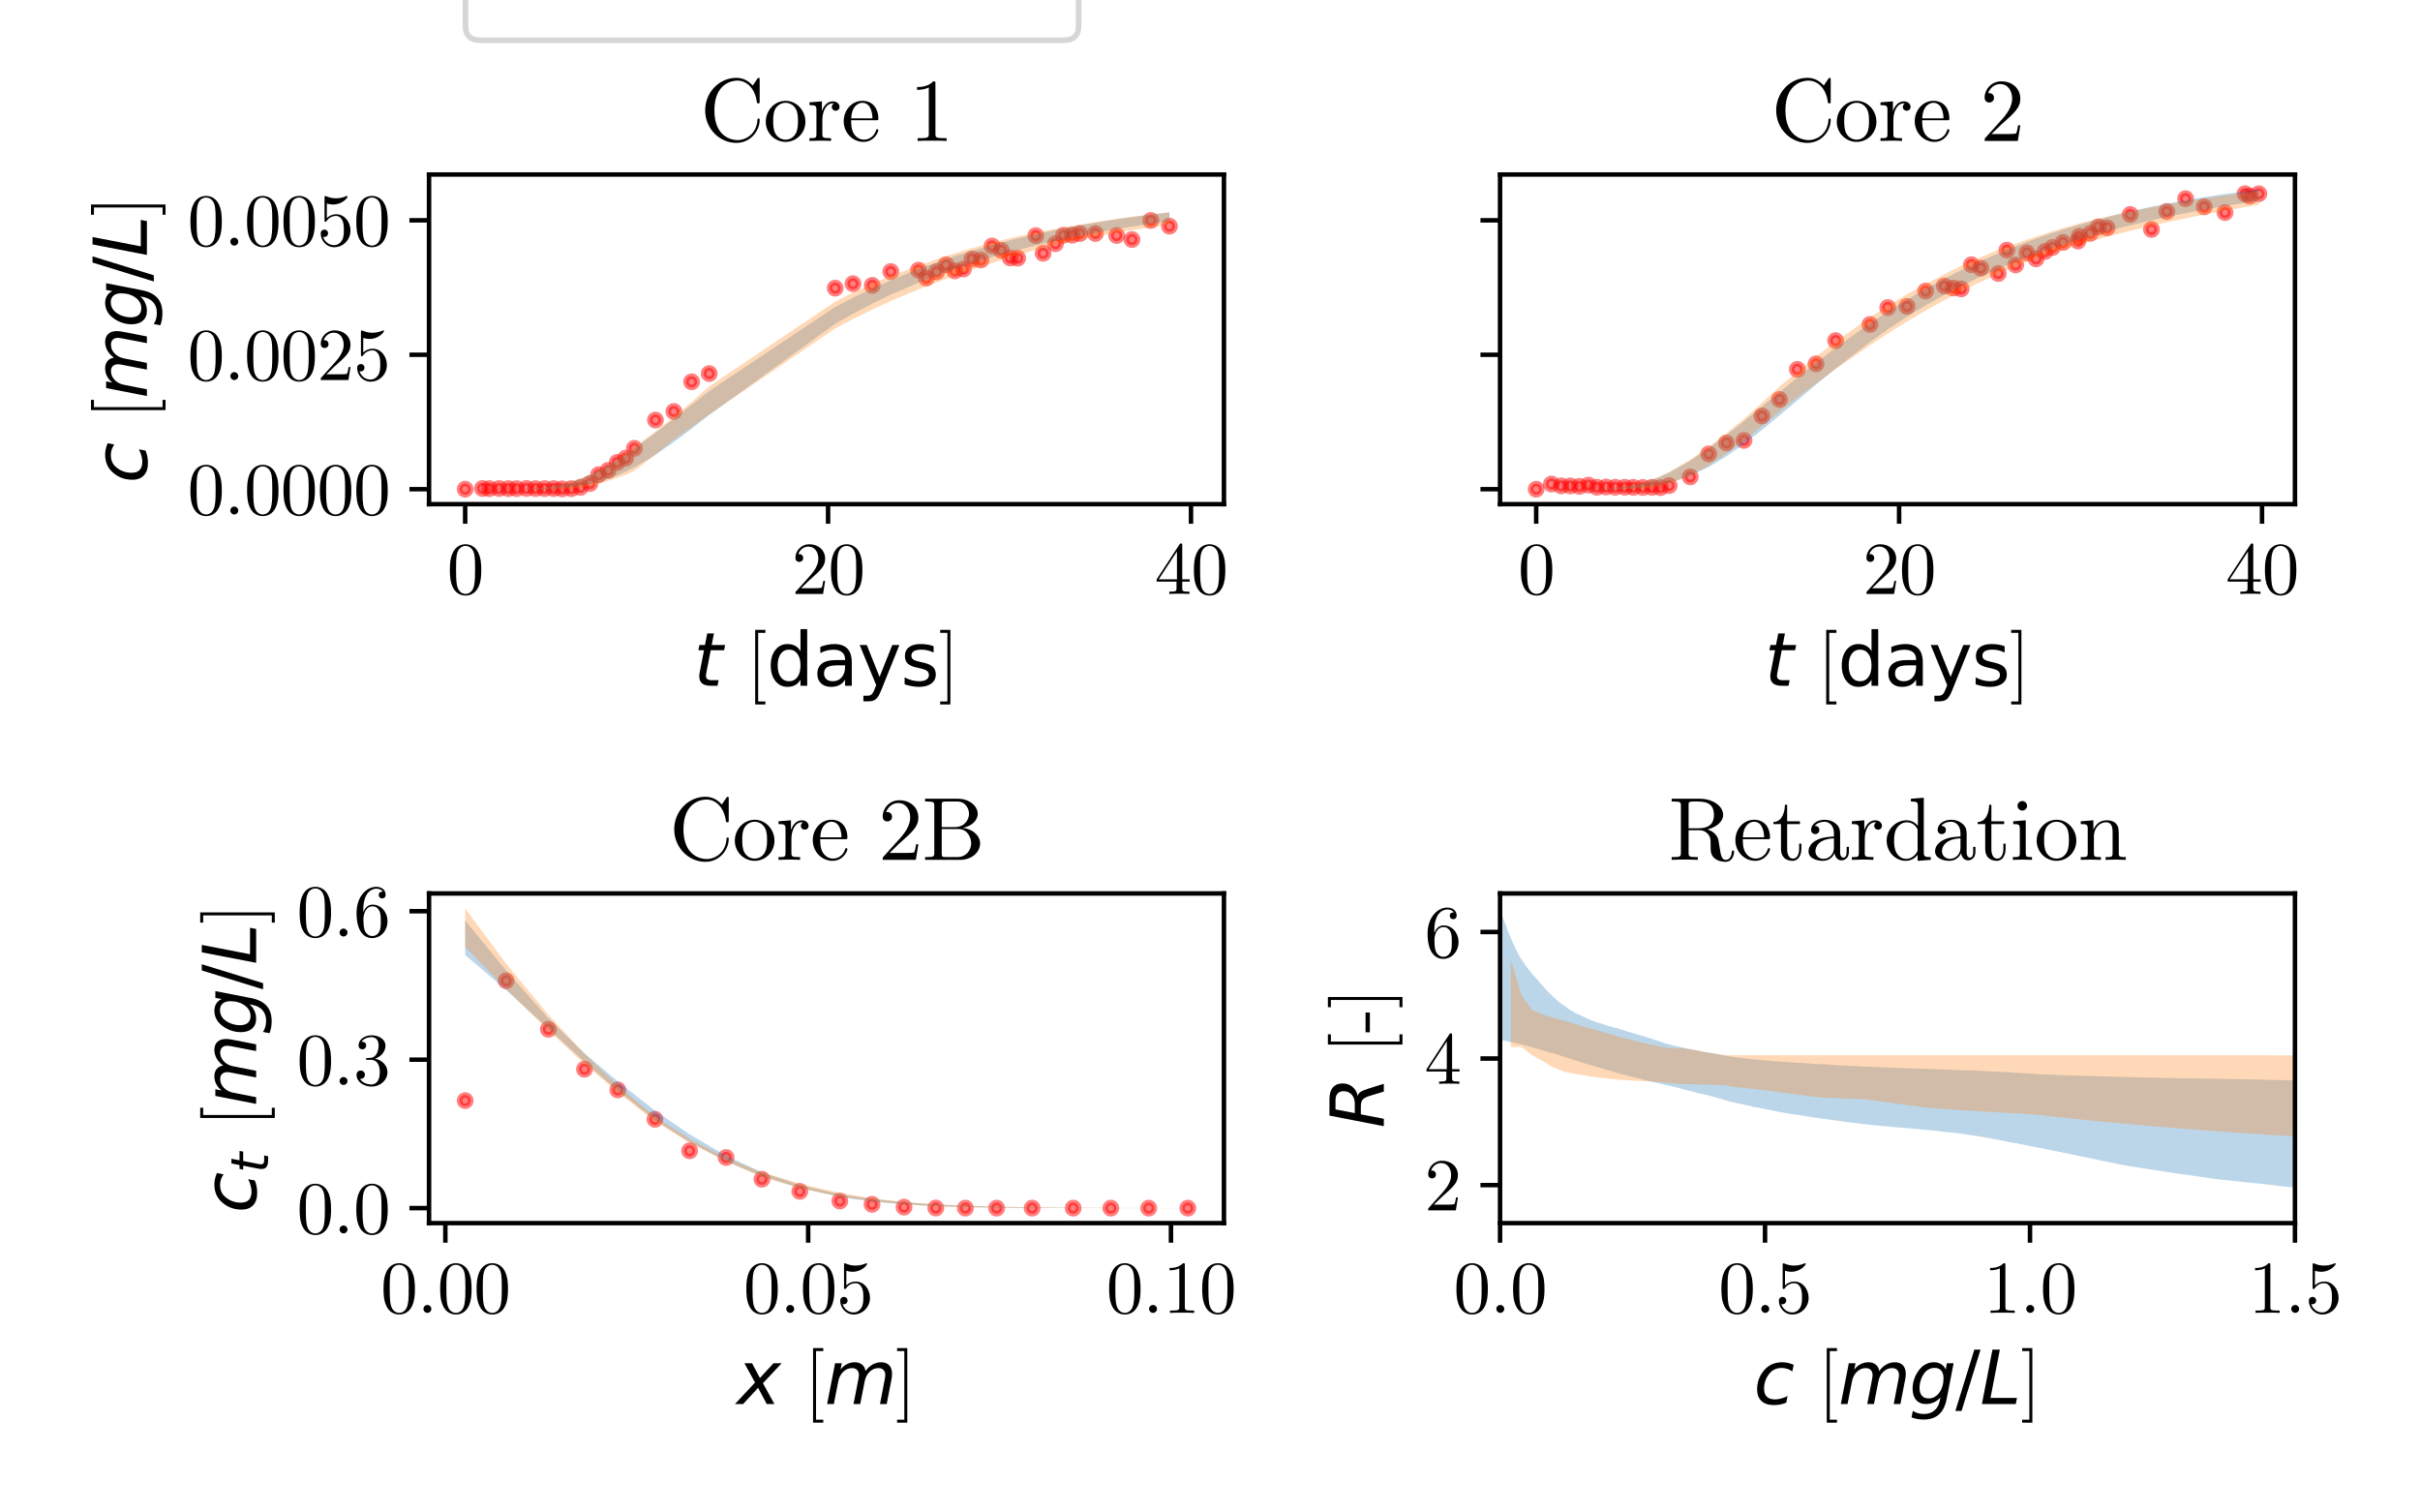 <?xml version="1.0" encoding="utf-8" standalone="no"?>
<!DOCTYPE svg PUBLIC "-//W3C//DTD SVG 1.1//EN"
  "http://www.w3.org/Graphics/SVG/1.1/DTD/svg11.dtd">
<svg xmlns:xlink="http://www.w3.org/1999/xlink" width="432pt" height="270pt" viewBox="0 0 432 270" xmlns="http://www.w3.org/2000/svg" version="1.1">
 <defs>
  <style type="text/css">*{stroke-linejoin: round; stroke-linecap: butt}</style>
 </defs>
 <g id="figure_1">
  <g id="patch_1">
   <path d="M 0 270 
L 432 270 
L 432 0 
L 0 0 
z
" style="fill: #ffffff"/>
  </g>
  <g id="axes_1">
   <g id="patch_2">
    <path d="M 76.588 90.002 
L 218.489 90.002 
L 218.489 31.155 
L 76.588 31.155 
z
" style="fill: #ffffff"/>
   </g>
   <g id="PathCollection_1">
    <defs>
     <path id="m0aee467758" d="M 0 1 
C 0.265 1 0.52 0.895 0.707 0.707 
C 0.895 0.52 1 0.265 1 0 
C 1 -0.265 0.895 -0.52 0.707 -0.707 
C 0.52 -0.895 0.265 -1 0 -1 
C -0.265 -1 -0.52 -0.895 -0.707 -0.707 
C -0.895 -0.52 -1 -0.265 -1 0 
C -1 0.265 -0.895 0.52 -0.707 0.707 
C -0.52 0.895 -0.265 1 0 1 
z
" style="stroke: #ff0000; stroke-opacity: 0.5"/>
    </defs>
    <g clip-path="url(#pad3c473f78)">
     <use xlink:href="#m0aee467758" x="83.038" y="87.328" style="fill: #ff0000; fill-opacity: 0.5; stroke: #ff0000; stroke-opacity: 0.5"/>
     <use xlink:href="#m0aee467758" x="86.112" y="87.202" style="fill: #ff0000; fill-opacity: 0.5; stroke: #ff0000; stroke-opacity: 0.5"/>
     <use xlink:href="#m0aee467758" x="87.371" y="87.227" style="fill: #ff0000; fill-opacity: 0.5; stroke: #ff0000; stroke-opacity: 0.5"/>
     <use xlink:href="#m0aee467758" x="89.092" y="87.208" style="fill: #ff0000; fill-opacity: 0.5; stroke: #ff0000; stroke-opacity: 0.5"/>
     <use xlink:href="#m0aee467758" x="90.734" y="87.224" style="fill: #ff0000; fill-opacity: 0.5; stroke: #ff0000; stroke-opacity: 0.5"/>
     <use xlink:href="#m0aee467758" x="92.219" y="87.224" style="fill: #ff0000; fill-opacity: 0.5; stroke: #ff0000; stroke-opacity: 0.5"/>
     <use xlink:href="#m0aee467758" x="93.971" y="87.192" style="fill: #ff0000; fill-opacity: 0.5; stroke: #ff0000; stroke-opacity: 0.5"/>
     <use xlink:href="#m0aee467758" x="95.6" y="87.22" style="fill: #ff0000; fill-opacity: 0.5; stroke: #ff0000; stroke-opacity: 0.5"/>
     <use xlink:href="#m0aee467758" x="97.22" y="87.219" style="fill: #ff0000; fill-opacity: 0.5; stroke: #ff0000; stroke-opacity: 0.5"/>
     <use xlink:href="#m0aee467758" x="98.839" y="87.221" style="fill: #ff0000; fill-opacity: 0.5; stroke: #ff0000; stroke-opacity: 0.5"/>
     <use xlink:href="#m0aee467758" x="100.344" y="87.268" style="fill: #ff0000; fill-opacity: 0.5; stroke: #ff0000; stroke-opacity: 0.5"/>
     <use xlink:href="#m0aee467758" x="101.993" y="87.228" style="fill: #ff0000; fill-opacity: 0.5; stroke: #ff0000; stroke-opacity: 0.5"/>
     <use xlink:href="#m0aee467758" x="103.624" y="87.002" style="fill: #ff0000; fill-opacity: 0.5; stroke: #ff0000; stroke-opacity: 0.5"/>
     <use xlink:href="#m0aee467758" x="105.331" y="86.315" style="fill: #ff0000; fill-opacity: 0.5; stroke: #ff0000; stroke-opacity: 0.5"/>
     <use xlink:href="#m0aee467758" x="106.861" y="84.736" style="fill: #ff0000; fill-opacity: 0.5; stroke: #ff0000; stroke-opacity: 0.5"/>
     <use xlink:href="#m0aee467758" x="108.557" y="83.971" style="fill: #ff0000; fill-opacity: 0.5; stroke: #ff0000; stroke-opacity: 0.5"/>
     <use xlink:href="#m0aee467758" x="110.181" y="82.551" style="fill: #ff0000; fill-opacity: 0.5; stroke: #ff0000; stroke-opacity: 0.5"/>
     <use xlink:href="#m0aee467758" x="111.693" y="81.786" style="fill: #ff0000; fill-opacity: 0.5; stroke: #ff0000; stroke-opacity: 0.5"/>
     <use xlink:href="#m0aee467758" x="113.243" y="80.035" style="fill: #ff0000; fill-opacity: 0.5; stroke: #ff0000; stroke-opacity: 0.5"/>
     <use xlink:href="#m0aee467758" x="117.006" y="74.986" style="fill: #ff0000; fill-opacity: 0.5; stroke: #ff0000; stroke-opacity: 0.5"/>
     <use xlink:href="#m0aee467758" x="120.292" y="73.455" style="fill: #ff0000; fill-opacity: 0.5; stroke: #ff0000; stroke-opacity: 0.5"/>
     <use xlink:href="#m0aee467758" x="123.462" y="68.16" style="fill: #ff0000; fill-opacity: 0.5; stroke: #ff0000; stroke-opacity: 0.5"/>
     <use xlink:href="#m0aee467758" x="126.602" y="66.687" style="fill: #ff0000; fill-opacity: 0.5; stroke: #ff0000; stroke-opacity: 0.5"/>
     <use xlink:href="#m0aee467758" x="149.088" y="51.436" style="fill: #ff0000; fill-opacity: 0.5; stroke: #ff0000; stroke-opacity: 0.5"/>
     <use xlink:href="#m0aee467758" x="152.267" y="50.639" style="fill: #ff0000; fill-opacity: 0.5; stroke: #ff0000; stroke-opacity: 0.5"/>
     <use xlink:href="#m0aee467758" x="155.704" y="50.943" style="fill: #ff0000; fill-opacity: 0.5; stroke: #ff0000; stroke-opacity: 0.5"/>
     <use xlink:href="#m0aee467758" x="159.013" y="48.475" style="fill: #ff0000; fill-opacity: 0.5; stroke: #ff0000; stroke-opacity: 0.5"/>
     <use xlink:href="#m0aee467758" x="163.962" y="48.22" style="fill: #ff0000; fill-opacity: 0.5; stroke: #ff0000; stroke-opacity: 0.5"/>
     <use xlink:href="#m0aee467758" x="165.365" y="49.631" style="fill: #ff0000; fill-opacity: 0.5; stroke: #ff0000; stroke-opacity: 0.5"/>
     <use xlink:href="#m0aee467758" x="167.192" y="48.52" style="fill: #ff0000; fill-opacity: 0.5; stroke: #ff0000; stroke-opacity: 0.5"/>
     <use xlink:href="#m0aee467758" x="168.877" y="47.265" style="fill: #ff0000; fill-opacity: 0.5; stroke: #ff0000; stroke-opacity: 0.5"/>
     <use xlink:href="#m0aee467758" x="170.442" y="48.357" style="fill: #ff0000; fill-opacity: 0.5; stroke: #ff0000; stroke-opacity: 0.5"/>
     <use xlink:href="#m0aee467758" x="171.988" y="48.021" style="fill: #ff0000; fill-opacity: 0.5; stroke: #ff0000; stroke-opacity: 0.5"/>
     <use xlink:href="#m0aee467758" x="173.524" y="46.23" style="fill: #ff0000; fill-opacity: 0.5; stroke: #ff0000; stroke-opacity: 0.5"/>
     <use xlink:href="#m0aee467758" x="175.101" y="46.401" style="fill: #ff0000; fill-opacity: 0.5; stroke: #ff0000; stroke-opacity: 0.5"/>
     <use xlink:href="#m0aee467758" x="177.098" y="43.91" style="fill: #ff0000; fill-opacity: 0.5; stroke: #ff0000; stroke-opacity: 0.5"/>
     <use xlink:href="#m0aee467758" x="178.734" y="44.676" style="fill: #ff0000; fill-opacity: 0.5; stroke: #ff0000; stroke-opacity: 0.5"/>
     <use xlink:href="#m0aee467758" x="180.338" y="46.049" style="fill: #ff0000; fill-opacity: 0.5; stroke: #ff0000; stroke-opacity: 0.5"/>
     <use xlink:href="#m0aee467758" x="181.669" y="46.08" style="fill: #ff0000; fill-opacity: 0.5; stroke: #ff0000; stroke-opacity: 0.5"/>
     <use xlink:href="#m0aee467758" x="184.9" y="42.062" style="fill: #ff0000; fill-opacity: 0.5; stroke: #ff0000; stroke-opacity: 0.5"/>
     <use xlink:href="#m0aee467758" x="186.213" y="45.216" style="fill: #ff0000; fill-opacity: 0.5; stroke: #ff0000; stroke-opacity: 0.5"/>
     <use xlink:href="#m0aee467758" x="188.418" y="43.505" style="fill: #ff0000; fill-opacity: 0.5; stroke: #ff0000; stroke-opacity: 0.5"/>
     <use xlink:href="#m0aee467758" x="189.869" y="41.995" style="fill: #ff0000; fill-opacity: 0.5; stroke: #ff0000; stroke-opacity: 0.5"/>
     <use xlink:href="#m0aee467758" x="191.421" y="41.986" style="fill: #ff0000; fill-opacity: 0.5; stroke: #ff0000; stroke-opacity: 0.5"/>
     <use xlink:href="#m0aee467758" x="192.771" y="41.695" style="fill: #ff0000; fill-opacity: 0.5; stroke: #ff0000; stroke-opacity: 0.5"/>
     <use xlink:href="#m0aee467758" x="195.544" y="41.683" style="fill: #ff0000; fill-opacity: 0.5; stroke: #ff0000; stroke-opacity: 0.5"/>
     <use xlink:href="#m0aee467758" x="199.332" y="42.038" style="fill: #ff0000; fill-opacity: 0.5; stroke: #ff0000; stroke-opacity: 0.5"/>
     <use xlink:href="#m0aee467758" x="202.072" y="42.768" style="fill: #ff0000; fill-opacity: 0.5; stroke: #ff0000; stroke-opacity: 0.5"/>
     <use xlink:href="#m0aee467758" x="205.428" y="39.355" style="fill: #ff0000; fill-opacity: 0.5; stroke: #ff0000; stroke-opacity: 0.5"/>
     <use xlink:href="#m0aee467758" x="208.76" y="40.373" style="fill: #ff0000; fill-opacity: 0.5; stroke: #ff0000; stroke-opacity: 0.5"/>
    </g>
   </g>
   <g id="PolyCollection_1">
    <path d="M 83.038 87.328 
L 83.038 87.328 
L 86.112 87.328 
L 87.371 87.328 
L 89.092 87.328 
L 90.734 87.328 
L 92.219 87.327 
L 93.971 87.324 
L 95.6 87.314 
L 97.22 87.288 
L 98.839 87.235 
L 100.344 87.148 
L 101.993 86.995 
L 103.624 86.771 
L 105.331 86.439 
L 106.861 86.05 
L 108.557 85.51 
L 110.181 84.885 
L 111.693 84.214 
L 113.243 83.435 
L 117.006 81.189 
L 120.292 78.916 
L 123.462 76.538 
L 126.602 74.073 
L 149.088 57.797 
L 152.267 56.005 
L 155.704 54.203 
L 159.013 52.604 
L 163.962 50.455 
L 165.365 49.898 
L 167.192 49.196 
L 168.877 48.579 
L 170.442 48.024 
L 171.988 47.496 
L 173.524 46.989 
L 175.101 46.499 
L 177.098 45.894 
L 178.734 45.426 
L 180.338 44.985 
L 181.669 44.628 
L 184.9 43.821 
L 186.213 43.507 
L 188.418 43.007 
L 189.869 42.691 
L 191.421 42.366 
L 192.771 42.094 
L 195.544 41.564 
L 199.332 40.897 
L 202.072 40.45 
L 205.428 39.941 
L 208.76 39.477 
L 208.76 37.911 
L 208.76 37.911 
L 205.428 38.31 
L 202.072 38.752 
L 199.332 39.148 
L 195.544 39.746 
L 192.771 40.225 
L 191.421 40.468 
L 189.869 40.768 
L 188.418 41.059 
L 186.213 41.517 
L 184.9 41.801 
L 181.669 42.549 
L 180.338 42.88 
L 178.734 43.299 
L 177.098 43.735 
L 175.101 44.297 
L 173.524 44.765 
L 171.988 45.236 
L 170.442 45.724 
L 168.877 46.244 
L 167.192 46.829 
L 165.365 47.485 
L 163.962 48.013 
L 159.013 50.023 
L 155.704 51.493 
L 152.267 53.146 
L 149.088 54.791 
L 126.602 69.809 
L 123.462 72.253 
L 120.292 74.737 
L 117.006 77.27 
L 113.243 80.034 
L 111.693 81.103 
L 110.181 82.09 
L 108.557 83.072 
L 106.861 84.001 
L 105.331 84.75 
L 103.624 85.465 
L 101.993 86.036 
L 100.344 86.493 
L 98.839 86.807 
L 97.22 87.045 
L 95.6 87.196 
L 93.971 87.277 
L 92.219 87.315 
L 90.734 87.325 
L 89.092 87.327 
L 87.371 87.328 
L 86.112 87.328 
L 83.038 87.328 
z
" clip-path="url(#pad3c473f78)" style="fill: #1f77b4; fill-opacity: 0.3"/>
   </g>
   <g id="PolyCollection_2">
    <path d="M 83.038 87.328 
L 83.038 87.328 
L 86.112 87.328 
L 87.371 87.328 
L 89.092 87.328 
L 90.734 87.328 
L 92.219 87.328 
L 93.971 87.327 
L 95.6 87.325 
L 97.22 87.317 
L 98.839 87.297 
L 100.344 87.257 
L 101.993 87.17 
L 103.624 87.016 
L 105.331 86.75 
L 106.861 86.392 
L 108.557 85.834 
L 110.181 85.314 
L 111.693 84.757 
L 113.243 84.057 
L 117.006 81.166 
L 120.292 78.472 
L 123.462 76.261 
L 126.602 74.002 
L 149.088 58.634 
L 152.267 56.955 
L 155.704 55.256 
L 159.013 53.738 
L 163.962 51.665 
L 165.365 51.116 
L 167.192 50.428 
L 168.877 49.808 
L 170.442 49.236 
L 171.988 48.691 
L 173.524 48.168 
L 175.101 47.648 
L 177.098 46.969 
L 178.734 46.438 
L 180.338 45.938 
L 181.669 45.538 
L 184.9 44.62 
L 186.213 44.268 
L 188.418 43.703 
L 189.869 43.347 
L 191.421 43.021 
L 192.771 42.746 
L 195.544 42.219 
L 199.332 41.543 
L 202.072 41.094 
L 205.428 40.575 
L 208.76 40.098 
L 208.76 37.913 
L 208.76 37.913 
L 205.428 38.283 
L 202.072 38.691 
L 199.332 39.061 
L 195.544 39.63 
L 192.771 40.087 
L 191.421 40.322 
L 189.869 40.595 
L 188.418 40.856 
L 186.213 41.27 
L 184.9 41.528 
L 181.669 42.203 
L 180.338 42.512 
L 178.734 42.903 
L 177.098 43.32 
L 175.101 43.854 
L 173.524 44.297 
L 171.988 44.748 
L 170.442 45.219 
L 168.877 45.717 
L 167.192 46.277 
L 165.365 46.913 
L 163.962 47.408 
L 159.013 49.27 
L 155.704 50.656 
L 152.267 52.226 
L 149.088 53.85 
L 126.602 68.971 
L 123.462 71.747 
L 120.292 74.421 
L 117.006 77.03 
L 113.243 79.852 
L 111.693 80.954 
L 110.181 81.968 
L 108.557 82.982 
L 106.861 83.941 
L 105.331 84.708 
L 103.624 85.445 
L 101.993 86.027 
L 100.344 86.477 
L 98.839 86.791 
L 97.22 87.032 
L 95.6 87.186 
L 93.971 87.272 
L 92.219 87.313 
L 90.734 87.324 
L 89.092 87.327 
L 87.371 87.328 
L 86.112 87.328 
L 83.038 87.328 
z
" clip-path="url(#pad3c473f78)" style="fill: #ff7f0e; fill-opacity: 0.3"/>
   </g>
   <g id="matplotlib.axis_1">
    <g id="xtick_1">
     <g id="line2d_1">
      <defs>
       <path id="m6fad650bc5" d="M 0 0 
L 0 3.5 
" style="stroke: #000000; stroke-width: 0.8"/>
      </defs>
      <g>
       <use xlink:href="#m6fad650bc5" x="83.038" y="90.002" style="stroke: #000000; stroke-width: 0.8"/>
      </g>
     </g>
     <g id="text_1">
      <!-- 0 -->
      <g transform="translate(79.788 106.025) scale(0.13 -0.13)">
       <defs>
        <path id="LMRoman10-Regular-30" d="M 2944 2048 
C 2944 2560 2912 3072 2688 3546 
C 2394 4160 1869 4262 1600 4262 
C 1216 4262 749 4096 486 3501 
C 282 3059 250 2560 250 2048 
C 250 1568 275 992 538 506 
C 813 -13 1280 -141 1594 -141 
C 1939 -141 2426 -6 2707 602 
C 2912 1043 2944 1542 2944 2048 
z
M 2413 2125 
C 2413 1645 2413 1210 2342 800 
C 2246 192 1882 0 1594 0 
C 1344 0 966 160 851 774 
C 781 1158 781 1747 781 2125 
C 781 2534 781 2957 832 3302 
C 954 4064 1434 4122 1594 4122 
C 1805 4122 2227 4006 2349 3373 
C 2413 3014 2413 2528 2413 2125 
z
" transform="scale(0.016)"/>
       </defs>
       <use xlink:href="#LMRoman10-Regular-30"/>
      </g>
     </g>
    </g>
    <g id="xtick_2">
     <g id="line2d_2">
      <g>
       <use xlink:href="#m6fad650bc5" x="147.822" y="90.002" style="stroke: #000000; stroke-width: 0.8"/>
      </g>
     </g>
     <g id="text_2">
      <!-- 20 -->
      <g transform="translate(141.322 106.025) scale(0.13 -0.13)">
       <defs>
        <path id="LMRoman10-Regular-32" d="M 2874 1114 
L 2714 1114 
C 2682 922 2637 640 2573 544 
C 2528 493 2106 493 1965 493 
L 813 493 
L 1491 1152 
C 2490 2035 2874 2381 2874 3021 
C 2874 3750 2298 4262 1517 4262 
C 794 4262 320 3674 320 3104 
C 320 2746 640 2746 659 2746 
C 768 2746 992 2822 992 3085 
C 992 3251 877 3418 653 3418 
C 602 3418 589 3418 570 3411 
C 717 3827 1062 4064 1434 4064 
C 2016 4064 2291 3546 2291 3021 
C 2291 2509 1971 2003 1619 1606 
L 390 237 
C 320 166 320 154 320 0 
L 2694 0 
L 2874 1114 
z
" transform="scale(0.016)"/>
       </defs>
       <use xlink:href="#LMRoman10-Regular-32"/>
       <use xlink:href="#LMRoman10-Regular-30" x="50"/>
      </g>
     </g>
    </g>
    <g id="xtick_3">
     <g id="line2d_3">
      <g>
       <use xlink:href="#m6fad650bc5" x="212.607" y="90.002" style="stroke: #000000; stroke-width: 0.8"/>
      </g>
     </g>
     <g id="text_3">
      <!-- 40 -->
      <g transform="translate(206.107 106.025) scale(0.13 -0.13)">
       <defs>
        <path id="LMRoman10-Regular-34" d="M 3014 1056 
L 3014 1254 
L 2374 1254 
L 2374 4166 
C 2374 4294 2374 4333 2272 4333 
C 2214 4333 2195 4333 2144 4256 
L 179 1254 
L 179 1056 
L 1882 1056 
L 1882 499 
C 1882 269 1869 198 1395 198 
L 1261 198 
L 1261 0 
C 1523 19 1856 19 2125 19 
C 2394 19 2733 19 2995 0 
L 2995 198 
L 2861 198 
C 2387 198 2374 269 2374 499 
L 2374 1056 
L 3014 1056 
z
M 1920 1254 
L 358 1254 
L 1920 3642 
L 1920 1254 
z
" transform="scale(0.016)"/>
       </defs>
       <use xlink:href="#LMRoman10-Regular-34"/>
       <use xlink:href="#LMRoman10-Regular-30" x="50"/>
      </g>
     </g>
    </g>
    <g id="text_4">
     <!-- $t$ [$\text{days}$] -->
     <g transform="translate(123.813 122.428) scale(0.13 -0.13)">
      <defs>
       <path id="DejaVuSans-Oblique-74" d="M 2706 3500 
L 2619 3053 
L 1472 3053 
L 1100 1153 
Q 1081 1047 1072 975 
Q 1063 903 1063 863 
Q 1063 663 1183 572 
Q 1303 481 1569 481 
L 2150 481 
L 2053 0 
L 1503 0 
Q 991 0 739 200 
Q 488 400 488 806 
Q 488 878 497 964 
Q 506 1050 525 1153 
L 897 3053 
L 409 3053 
L 500 3500 
L 978 3500 
L 1172 4494 
L 1747 4494 
L 1556 3500 
L 2706 3500 
z
" transform="scale(0.016)"/>
       <path id="LMRoman10-Regular-20" transform="scale(0.016)"/>
       <path id="LMRoman10-Regular-5b" d="M 1632 -1600 
L 1632 -1344 
L 1011 -1344 
L 1011 4544 
L 1632 4544 
L 1632 4800 
L 755 4800 
L 755 -1600 
L 1632 -1600 
z
" transform="scale(0.016)"/>
       <path id="DejaVuSans-64" d="M 2906 2969 
L 2906 4863 
L 3481 4863 
L 3481 0 
L 2906 0 
L 2906 525 
Q 2725 213 2448 61 
Q 2172 -91 1784 -91 
Q 1150 -91 751 415 
Q 353 922 353 1747 
Q 353 2572 751 3078 
Q 1150 3584 1784 3584 
Q 2172 3584 2448 3432 
Q 2725 3281 2906 2969 
z
M 947 1747 
Q 947 1113 1208 752 
Q 1469 391 1925 391 
Q 2381 391 2643 752 
Q 2906 1113 2906 1747 
Q 2906 2381 2643 2742 
Q 2381 3103 1925 3103 
Q 1469 3103 1208 2742 
Q 947 2381 947 1747 
z
" transform="scale(0.016)"/>
       <path id="DejaVuSans-61" d="M 2194 1759 
Q 1497 1759 1228 1600 
Q 959 1441 959 1056 
Q 959 750 1161 570 
Q 1363 391 1709 391 
Q 2188 391 2477 730 
Q 2766 1069 2766 1631 
L 2766 1759 
L 2194 1759 
z
M 3341 1997 
L 3341 0 
L 2766 0 
L 2766 531 
Q 2569 213 2275 61 
Q 1981 -91 1556 -91 
Q 1019 -91 701 211 
Q 384 513 384 1019 
Q 384 1609 779 1909 
Q 1175 2209 1959 2209 
L 2766 2209 
L 2766 2266 
Q 2766 2663 2505 2880 
Q 2244 3097 1772 3097 
Q 1472 3097 1187 3025 
Q 903 2953 641 2809 
L 641 3341 
Q 956 3463 1253 3523 
Q 1550 3584 1831 3584 
Q 2591 3584 2966 3190 
Q 3341 2797 3341 1997 
z
" transform="scale(0.016)"/>
       <path id="DejaVuSans-79" d="M 2059 -325 
Q 1816 -950 1584 -1140 
Q 1353 -1331 966 -1331 
L 506 -1331 
L 506 -850 
L 844 -850 
Q 1081 -850 1212 -737 
Q 1344 -625 1503 -206 
L 1606 56 
L 191 3500 
L 800 3500 
L 1894 763 
L 2988 3500 
L 3597 3500 
L 2059 -325 
z
" transform="scale(0.016)"/>
       <path id="DejaVuSans-73" d="M 2834 3397 
L 2834 2853 
Q 2591 2978 2328 3040 
Q 2066 3103 1784 3103 
Q 1356 3103 1142 2972 
Q 928 2841 928 2578 
Q 928 2378 1081 2264 
Q 1234 2150 1697 2047 
L 1894 2003 
Q 2506 1872 2764 1633 
Q 3022 1394 3022 966 
Q 3022 478 2636 193 
Q 2250 -91 1575 -91 
Q 1294 -91 989 -36 
Q 684 19 347 128 
L 347 722 
Q 666 556 975 473 
Q 1284 391 1588 391 
Q 1994 391 2212 530 
Q 2431 669 2431 922 
Q 2431 1156 2273 1281 
Q 2116 1406 1581 1522 
L 1381 1569 
Q 847 1681 609 1914 
Q 372 2147 372 2553 
Q 372 3047 722 3315 
Q 1072 3584 1716 3584 
Q 2034 3584 2315 3537 
Q 2597 3491 2834 3397 
z
" transform="scale(0.016)"/>
       <path id="LMRoman10-Regular-5d" d="M 1018 -1600 
L 1018 4800 
L 141 4800 
L 141 4544 
L 762 4544 
L 762 -1344 
L 141 -1344 
L 141 -1600 
L 1018 -1600 
z
" transform="scale(0.016)"/>
      </defs>
      <use xlink:href="#DejaVuSans-Oblique-74" transform="translate(0 0.016)"/>
      <use xlink:href="#LMRoman10-Regular-20" transform="translate(39.209 0.016)"/>
      <use xlink:href="#LMRoman10-Regular-5b" transform="translate(72.509 0.016)"/>
      <use xlink:href="#DejaVuSans-64" transform="translate(100.309 0.016)"/>
      <use xlink:href="#DejaVuSans-61" transform="translate(163.786 0.016)"/>
      <use xlink:href="#DejaVuSans-79" transform="translate(225.065 0.016)"/>
      <use xlink:href="#DejaVuSans-73" transform="translate(284.245 0.016)"/>
      <use xlink:href="#LMRoman10-Regular-5d" transform="translate(336.344 0.016)"/>
     </g>
    </g>
   </g>
   <g id="matplotlib.axis_2">
    <g id="ytick_1">
     <g id="line2d_4">
      <defs>
       <path id="md0dd60f848" d="M 0 0 
L -3.5 0 
" style="stroke: #000000; stroke-width: 0.8"/>
      </defs>
      <g>
       <use xlink:href="#md0dd60f848" x="76.588" y="87.328" style="stroke: #000000; stroke-width: 0.8"/>
      </g>
     </g>
     <g id="text_5">
      <!-- 0.0000 -->
      <g transform="translate(33.474 91.839) scale(0.13 -0.13)">
       <defs>
        <path id="LMRoman10-Regular-2e" d="M 1229 339 
C 1229 525 1075 678 890 678 
C 704 678 550 525 550 339 
C 550 154 704 0 890 0 
C 1075 0 1229 154 1229 339 
z
" transform="scale(0.016)"/>
       </defs>
       <use xlink:href="#LMRoman10-Regular-30"/>
       <use xlink:href="#LMRoman10-Regular-2e" x="50"/>
       <use xlink:href="#LMRoman10-Regular-30" x="77.8"/>
       <use xlink:href="#LMRoman10-Regular-30" x="127.8"/>
       <use xlink:href="#LMRoman10-Regular-30" x="177.8"/>
       <use xlink:href="#LMRoman10-Regular-30" x="227.8"/>
      </g>
     </g>
    </g>
    <g id="ytick_2">
     <g id="line2d_5">
      <g>
       <use xlink:href="#md0dd60f848" x="76.588" y="63.329" style="stroke: #000000; stroke-width: 0.8"/>
      </g>
     </g>
     <g id="text_6">
      <!-- 0.0025 -->
      <g transform="translate(33.474 67.841) scale(0.13 -0.13)">
       <defs>
        <path id="LMRoman10-Regular-35" d="M 2874 1286 
C 2874 2048 2349 2688 1658 2688 
C 1350 2688 1075 2586 845 2362 
L 845 3610 
C 973 3571 1184 3526 1389 3526 
C 2176 3526 2624 4109 2624 4192 
C 2624 4230 2605 4262 2560 4262 
C 2560 4262 2541 4262 2509 4243 
C 2381 4186 2067 4058 1638 4058 
C 1382 4058 1088 4102 787 4237 
C 736 4256 710 4256 710 4256 
C 646 4256 646 4205 646 4102 
L 646 2208 
C 646 2093 646 2042 736 2042 
C 781 2042 794 2061 819 2099 
C 890 2202 1126 2547 1645 2547 
C 1978 2547 2138 2253 2189 2138 
C 2291 1901 2304 1651 2304 1331 
C 2304 1107 2304 723 2150 454 
C 1997 205 1760 38 1466 38 
C 998 38 634 378 525 755 
C 544 749 563 742 634 742 
C 845 742 954 902 954 1056 
C 954 1210 845 1370 634 1370 
C 544 1370 320 1325 320 1030 
C 320 480 762 -141 1478 -141 
C 2221 -141 2874 474 2874 1286 
z
" transform="scale(0.016)"/>
       </defs>
       <use xlink:href="#LMRoman10-Regular-30"/>
       <use xlink:href="#LMRoman10-Regular-2e" x="50"/>
       <use xlink:href="#LMRoman10-Regular-30" x="77.8"/>
       <use xlink:href="#LMRoman10-Regular-30" x="127.8"/>
       <use xlink:href="#LMRoman10-Regular-32" x="177.8"/>
       <use xlink:href="#LMRoman10-Regular-35" x="227.8"/>
      </g>
     </g>
    </g>
    <g id="ytick_3">
     <g id="line2d_6">
      <g>
       <use xlink:href="#md0dd60f848" x="76.588" y="39.331" style="stroke: #000000; stroke-width: 0.8"/>
      </g>
     </g>
     <g id="text_7">
      <!-- 0.0050 -->
      <g transform="translate(33.474 43.842) scale(0.13 -0.13)">
       <use xlink:href="#LMRoman10-Regular-30"/>
       <use xlink:href="#LMRoman10-Regular-2e" x="50"/>
       <use xlink:href="#LMRoman10-Regular-30" x="77.8"/>
       <use xlink:href="#LMRoman10-Regular-30" x="127.8"/>
       <use xlink:href="#LMRoman10-Regular-35" x="177.8"/>
       <use xlink:href="#LMRoman10-Regular-30" x="227.8"/>
      </g>
     </g>
    </g>
    <g id="text_8">
     <!-- $c$ [$mg/L$] -->
     <g transform="translate(26.224 86.254) rotate(-90) scale(0.13 -0.13)">
      <defs>
       <path id="DejaVuSans-Oblique-63" d="M 3431 3366 
L 3316 2797 
Q 3109 2947 2876 3022 
Q 2644 3097 2394 3097 
Q 2119 3097 1870 3000 
Q 1622 2903 1453 2725 
Q 1184 2453 1037 2087 
Q 891 1722 891 1331 
Q 891 859 1127 628 
Q 1363 397 1844 397 
Q 2081 397 2348 469 
Q 2616 541 2906 684 
L 2797 116 
Q 2547 13 2283 -39 
Q 2019 -91 1741 -91 
Q 1044 -91 669 257 
Q 294 606 294 1253 
Q 294 1797 489 2255 
Q 684 2713 1069 3078 
Q 1331 3328 1684 3456 
Q 2038 3584 2456 3584 
Q 2700 3584 2940 3529 
Q 3181 3475 3431 3366 
z
" transform="scale(0.016)"/>
       <path id="DejaVuSans-Oblique-6d" d="M 5747 2113 
L 5338 0 
L 4763 0 
L 5166 2094 
Q 5191 2228 5203 2325 
Q 5216 2422 5216 2491 
Q 5216 2772 5059 2928 
Q 4903 3084 4622 3084 
Q 4203 3084 3875 2770 
Q 3547 2456 3450 1953 
L 3066 0 
L 2491 0 
L 2900 2094 
Q 2925 2209 2937 2307 
Q 2950 2406 2950 2484 
Q 2950 2769 2794 2926 
Q 2638 3084 2363 3084 
Q 1938 3084 1609 2770 
Q 1281 2456 1184 1953 
L 800 0 
L 225 0 
L 909 3500 
L 1484 3500 
L 1375 2956 
Q 1609 3263 1923 3423 
Q 2238 3584 2597 3584 
Q 2978 3584 3223 3384 
Q 3469 3184 3519 2828 
Q 3781 3197 4126 3390 
Q 4472 3584 4856 3584 
Q 5306 3584 5551 3325 
Q 5797 3066 5797 2591 
Q 5797 2488 5784 2364 
Q 5772 2241 5747 2113 
z
" transform="scale(0.016)"/>
       <path id="DejaVuSans-Oblique-67" d="M 3816 3500 
L 3219 434 
Q 3047 -456 2561 -893 
Q 2075 -1331 1253 -1331 
Q 950 -1331 690 -1286 
Q 431 -1241 206 -1147 
L 313 -588 
Q 525 -725 762 -790 
Q 1000 -856 1269 -856 
Q 1816 -856 2167 -557 
Q 2519 -259 2631 300 
L 2681 563 
Q 2441 288 2122 144 
Q 1803 0 1434 0 
Q 903 0 598 351 
Q 294 703 294 1319 
Q 294 1803 478 2267 
Q 663 2731 997 3091 
Q 1219 3328 1514 3456 
Q 1809 3584 2131 3584 
Q 2484 3584 2746 3420 
Q 3009 3256 3138 2956 
L 3238 3500 
L 3816 3500 
z
M 2950 2216 
Q 2950 2641 2750 2872 
Q 2550 3103 2181 3103 
Q 1953 3103 1747 3012 
Q 1541 2922 1394 2759 
Q 1156 2491 1023 2127 
Q 891 1763 891 1375 
Q 891 944 1092 712 
Q 1294 481 1672 481 
Q 2219 481 2584 976 
Q 2950 1472 2950 2216 
z
" transform="scale(0.016)"/>
       <path id="DejaVuSans-2f" d="M 1625 4666 
L 2156 4666 
L 531 -594 
L 0 -594 
L 1625 4666 
z
" transform="scale(0.016)"/>
       <path id="DejaVuSans-Oblique-4c" d="M 1075 4666 
L 1709 4666 
L 909 525 
L 3181 525 
L 3078 0 
L 172 0 
L 1075 4666 
z
" transform="scale(0.016)"/>
      </defs>
      <use xlink:href="#DejaVuSans-Oblique-63"/>
      <use xlink:href="#LMRoman10-Regular-20" transform="translate(54.98 0)"/>
      <use xlink:href="#LMRoman10-Regular-5b" transform="translate(88.28 0)"/>
      <use xlink:href="#DejaVuSans-Oblique-6d" transform="translate(116.08 0)"/>
      <use xlink:href="#DejaVuSans-Oblique-67" transform="translate(213.493 0)"/>
      <use xlink:href="#DejaVuSans-2f" transform="translate(276.969 0)"/>
      <use xlink:href="#DejaVuSans-Oblique-4c" transform="translate(310.661 0)"/>
      <use xlink:href="#LMRoman10-Regular-5d" transform="translate(366.373 0)"/>
     </g>
    </g>
   </g>
   <g id="patch_3">
    <path d="M 76.588 90.002 
L 76.588 31.155 
" style="fill: none; stroke: #000000; stroke-width: 0.8; stroke-linejoin: miter; stroke-linecap: square"/>
   </g>
   <g id="patch_4">
    <path d="M 218.489 90.002 
L 218.489 31.155 
" style="fill: none; stroke: #000000; stroke-width: 0.8; stroke-linejoin: miter; stroke-linecap: square"/>
   </g>
   <g id="patch_5">
    <path d="M 76.588 90.002 
L 218.489 90.002 
" style="fill: none; stroke: #000000; stroke-width: 0.8; stroke-linejoin: miter; stroke-linecap: square"/>
   </g>
   <g id="patch_6">
    <path d="M 76.588 31.155 
L 218.489 31.155 
" style="fill: none; stroke: #000000; stroke-width: 0.8; stroke-linejoin: miter; stroke-linecap: square"/>
   </g>
   <g id="text_9">
    <!-- Core 1 -->
    <g transform="translate(124.988 25.155) scale(0.156 -0.156)">
     <defs>
      <path id="LMRoman10-Regular-43" d="M 4256 1491 
C 4256 1555 4256 1600 4173 1600 
C 4102 1600 4102 1562 4096 1498 
C 4045 582 3360 58 2662 58 
C 2272 58 1018 275 1018 2182 
C 1018 4096 2266 4314 2656 4314 
C 3354 4314 3923 3731 4051 2797 
C 4064 2707 4064 2688 4154 2688 
C 4256 2688 4256 2707 4256 2842 
L 4256 4358 
C 4256 4467 4256 4512 4186 4512 
C 4160 4512 4134 4512 4083 4435 
L 3763 3962 
C 3526 4192 3200 4512 2586 4512 
C 1389 4512 358 3494 358 2189 
C 358 864 1395 -141 2586 -141 
C 3629 -141 4256 749 4256 1491 
z
" transform="scale(0.016)"/>
      <path id="LMRoman10-Regular-6f" d="M 3014 1370 
C 3014 2189 2374 2867 1600 2867 
C 800 2867 179 2170 179 1370 
C 179 544 845 -70 1594 -70 
C 2368 -70 3014 557 3014 1370 
z
M 2483 1421 
C 2483 1190 2483 845 2342 563 
C 2202 275 1920 90 1600 90 
C 1325 90 1043 224 870 518 
C 710 800 710 1190 710 1421 
C 710 1670 710 2016 864 2298 
C 1037 2592 1338 2726 1594 2726 
C 1875 2726 2150 2586 2317 2310 
C 2483 2035 2483 1664 2483 1421 
z
" transform="scale(0.016)"/>
      <path id="LMRoman10-Regular-72" d="M 2330 2438 
C 2330 2643 2131 2829 1856 2829 
C 1389 2829 1158 2400 1069 2125 
L 1069 2829 
L 179 2758 
L 179 2560 
C 627 2560 678 2515 678 2202 
L 678 486 
C 678 198 608 198 179 198 
L 179 0 
L 909 19 
C 1165 19 1466 19 1722 0 
L 1722 198 
L 1587 198 
C 1114 198 1101 269 1101 499 
L 1101 1485 
C 1101 2118 1370 2688 1856 2688 
C 1901 2688 1914 2688 1926 2682 
C 1907 2675 1779 2598 1779 2432 
C 1779 2253 1914 2157 2054 2157 
C 2170 2157 2330 2234 2330 2438 
z
" transform="scale(0.016)"/>
      <path id="LMRoman10-Regular-65" d="M 2656 762 
C 2656 826 2605 838 2573 838 
C 2515 838 2502 800 2490 749 
C 2266 90 1690 90 1626 90 
C 1306 90 1050 282 902 518 
C 710 826 710 1248 710 1478 
L 2496 1478 
C 2637 1478 2656 1478 2656 1613 
C 2656 2246 2310 2867 1510 2867 
C 768 2867 179 2208 179 1408 
C 179 550 851 -70 1587 -70 
C 2368 -70 2656 640 2656 762 
z
M 2234 1613 
L 717 1613 
C 755 2566 1293 2726 1510 2726 
C 2170 2726 2234 1862 2234 1613 
z
" transform="scale(0.016)"/>
      <path id="LMRoman10-Regular-31" d="M 2682 0 
L 2682 198 
L 2477 198 
C 1901 198 1882 269 1882 506 
L 1882 4096 
C 1882 4250 1882 4262 1734 4262 
C 1338 3853 774 3853 570 3853 
L 570 3654 
C 698 3654 1075 3654 1408 3821 
L 1408 506 
C 1408 275 1389 198 813 198 
L 608 198 
L 608 0 
C 832 19 1389 19 1645 19 
C 1901 19 2458 19 2682 0 
z
" transform="scale(0.016)"/>
     </defs>
     <use xlink:href="#LMRoman10-Regular-43"/>
     <use xlink:href="#LMRoman10-Regular-6f" x="72.2"/>
     <use xlink:href="#LMRoman10-Regular-72" x="122.2"/>
     <use xlink:href="#LMRoman10-Regular-65" x="161.4"/>
     <use xlink:href="#LMRoman10-Regular-20" x="205.8"/>
     <use xlink:href="#LMRoman10-Regular-31" x="239.1"/>
    </g>
   </g>
   <g id="legend_1">
    <g id="patch_7">
     <path d="M 85.688 7.184 
L 189.945 7.184 
Q 192.545 7.184 192.545 4.584 
L 192.545 -30.362 
Q 192.545 -32.962 189.945 -32.962 
L 85.688 -32.962 
Q 83.088 -32.962 83.088 -30.362 
L 83.088 4.584 
Q 83.088 7.184 85.688 7.184 
z
" style="fill: #ffffff; opacity: 0.8; stroke: #cccccc; stroke-linejoin: miter"/>
    </g>
    <g id="patch_8">
     <path d="M 88.287 -18.662 
L 114.287 -18.662 
L 114.287 -27.762 
L 88.287 -27.762 
z
" style="fill: #1f77b4; fill-opacity: 0.3"/>
    </g>
    <g id="text_10">
     <!-- MCMC -->
     <g transform="translate(124.688 -18.662) scale(0.13 -0.13)">
      <defs>
       <path id="LMRoman10-Regular-4d" d="M 5626 0 
L 5626 198 
L 5472 198 
C 4979 198 4966 269 4966 499 
L 4966 3872 
C 4966 4102 4979 4173 5472 4173 
L 5626 4173 
L 5626 4371 
L 4544 4371 
C 4378 4371 4378 4365 4333 4250 
L 2931 646 
L 1542 4230 
C 1485 4371 1466 4371 1318 4371 
L 237 4371 
L 237 4173 
L 390 4173 
C 883 4173 896 4102 896 3872 
L 896 672 
C 896 499 896 198 237 198 
L 237 0 
L 986 19 
L 1734 0 
L 1734 198 
C 1075 198 1075 499 1075 672 
L 1075 4122 
L 1082 4122 
L 2624 141 
C 2656 58 2688 0 2752 0 
C 2822 0 2842 51 2867 122 
L 4442 4173 
L 4448 4173 
L 4448 499 
C 4448 269 4435 198 3942 198 
L 3789 198 
L 3789 0 
C 4026 19 4461 19 4710 19 
C 4960 19 5389 19 5626 0 
z
" transform="scale(0.016)"/>
      </defs>
      <use xlink:href="#LMRoman10-Regular-4d"/>
      <use xlink:href="#LMRoman10-Regular-43" x="91.7"/>
      <use xlink:href="#LMRoman10-Regular-4d" x="163.9"/>
      <use xlink:href="#LMRoman10-Regular-43" x="255.6"/>
     </g>
    </g>
    <g id="patch_9">
     <path d="M 88.287 -0.539 
L 114.287 -0.539 
L 114.287 -9.639 
L 88.287 -9.639 
z
" style="fill: #ff7f0e; fill-opacity: 0.3"/>
    </g>
    <g id="text_11">
     <!-- Da-NNPIE -->
     <g transform="translate(124.688 -0.539) scale(0.13 -0.13)">
      <defs>
       <path id="LMRoman10-Regular-44" d="M 4525 2150 
C 4525 3366 3661 4371 2566 4371 
L 224 4371 
L 224 4173 
L 378 4173 
C 870 4173 883 4102 883 3872 
L 883 499 
C 883 269 870 198 378 198 
L 224 198 
L 224 0 
L 2566 0 
C 3642 0 4525 947 4525 2150 
z
M 3885 2150 
C 3885 1440 3763 1056 3533 742 
C 3405 570 3040 198 2394 198 
L 1747 198 
C 1446 198 1434 243 1434 454 
L 1434 3917 
C 1434 4128 1446 4173 1747 4173 
L 2387 4173 
C 2784 4173 3226 4032 3552 3578 
C 3827 3200 3885 2650 3885 2150 
z
" transform="scale(0.016)"/>
       <path id="LMRoman10-Regular-61" d="M 3091 570 
L 3091 928 
L 2931 928 
L 2931 570 
C 2931 198 2771 160 2701 160 
C 2490 160 2464 448 2464 480 
L 2464 1760 
C 2464 2029 2464 2278 2234 2515 
C 1984 2765 1664 2867 1357 2867 
C 832 2867 390 2566 390 2144 
C 390 1952 518 1843 685 1843 
C 864 1843 979 1971 979 2138 
C 979 2214 947 2426 653 2432 
C 826 2656 1139 2726 1344 2726 
C 1658 2726 2022 2477 2022 1907 
L 2022 1670 
C 1696 1651 1248 1632 845 1440 
C 365 1222 205 890 205 608 
C 205 90 826 -70 1229 -70 
C 1651 -70 1946 186 2067 486 
C 2093 230 2266 -38 2566 -38 
C 2701 -38 3091 51 3091 570 
z
M 2022 896 
C 2022 288 1562 70 1274 70 
C 960 70 698 294 698 614 
C 698 966 966 1498 2022 1536 
L 2022 896 
z
" transform="scale(0.016)"/>
       <path id="LMRoman10-Regular-2d" d="M 1766 1197 
L 1766 1568 
L 70 1568 
L 70 1197 
L 1766 1197 
z
" transform="scale(0.016)"/>
       <path id="LMRoman10-Regular-4e" d="M 4582 4173 
L 4582 4371 
L 3834 4352 
L 3085 4371 
L 3085 4173 
C 3744 4173 3744 3872 3744 3699 
L 3744 966 
L 1485 4288 
C 1427 4365 1421 4371 1299 4371 
L 211 4371 
L 211 4173 
L 397 4173 
C 493 4173 621 4166 717 4160 
C 864 4141 870 4134 870 4013 
L 870 672 
C 870 499 870 198 211 198 
L 211 0 
L 960 19 
L 1709 0 
L 1709 198 
C 1050 198 1050 499 1050 672 
L 1050 4000 
C 1082 3968 1088 3962 1114 3923 
L 3725 83 
C 3782 6 3789 0 3834 0 
C 3923 0 3923 45 3923 166 
L 3923 3699 
C 3923 3872 3923 4173 4582 4173 
z
" transform="scale(0.016)"/>
       <path id="LMRoman10-Regular-50" d="M 3994 3181 
C 3994 3808 3360 4371 2483 4371 
L 224 4371 
L 224 4173 
L 378 4173 
C 870 4173 883 4102 883 3872 
L 883 499 
C 883 269 870 198 378 198 
L 224 198 
L 224 0 
C 448 19 922 19 1165 19 
C 1408 19 1888 19 2112 0 
L 2112 198 
L 1958 198 
C 1466 198 1453 269 1453 499 
L 1453 2022 
L 2534 2022 
C 3302 2022 3994 2541 3994 3181 
z
M 3334 3181 
C 3334 2880 3334 2189 2317 2189 
L 1434 2189 
L 1434 3917 
C 1434 4128 1446 4173 1747 4173 
L 2317 4173 
C 3334 4173 3334 3494 3334 3181 
z
" transform="scale(0.016)"/>
       <path id="LMRoman10-Regular-49" d="M 2131 0 
L 2131 198 
L 1965 198 
C 1459 198 1440 269 1440 499 
L 1440 3872 
C 1440 4102 1459 4173 1965 4173 
L 2131 4173 
L 2131 4371 
C 1907 4352 1402 4352 1158 4352 
C 909 4352 403 4352 179 4371 
L 179 4173 
L 346 4173 
C 851 4173 870 4102 870 3872 
L 870 499 
C 870 269 851 198 346 198 
L 179 198 
L 179 0 
C 403 19 909 19 1152 19 
C 1402 19 1907 19 2131 0 
z
" transform="scale(0.016)"/>
       <path id="LMRoman10-Regular-45" d="M 4173 1651 
L 4013 1651 
C 3853 666 3706 198 2605 198 
L 1754 198 
C 1453 198 1440 243 1440 454 
L 1440 2163 
L 2016 2163 
C 2637 2163 2707 1958 2707 1414 
L 2867 1414 
L 2867 3110 
L 2707 3110 
C 2707 2560 2637 2362 2016 2362 
L 1440 2362 
L 1440 3898 
C 1440 4109 1453 4154 1754 4154 
L 2579 4154 
C 3558 4154 3731 3802 3834 2912 
L 3994 2912 
L 3814 4352 
L 211 4352 
L 211 4154 
L 365 4154 
C 858 4154 870 4083 870 3853 
L 870 499 
C 870 269 858 198 365 198 
L 211 198 
L 211 0 
L 3904 0 
L 4173 1651 
z
" transform="scale(0.016)"/>
      </defs>
      <use xlink:href="#LMRoman10-Regular-44"/>
      <use xlink:href="#LMRoman10-Regular-61" x="76.4"/>
      <use xlink:href="#LMRoman10-Regular-2d" x="126.4"/>
      <use xlink:href="#LMRoman10-Regular-4e" x="159.7"/>
      <use xlink:href="#LMRoman10-Regular-4e" x="234.7"/>
      <use xlink:href="#LMRoman10-Regular-50" x="309.7"/>
      <use xlink:href="#LMRoman10-Regular-49" x="377.8"/>
      <use xlink:href="#LMRoman10-Regular-45" x="413.9"/>
     </g>
    </g>
   </g>
  </g>
  <g id="axes_2">
   <g id="patch_10">
    <path d="M 267.779 90.002 
L 409.68 90.002 
L 409.68 31.155 
L 267.779 31.155 
z
" style="fill: #ffffff"/>
   </g>
   <g id="PathCollection_2">
    <g clip-path="url(#p27b1bdd3c4)">
     <use xlink:href="#m0aee467758" x="274.229" y="87.328" style="fill: #ff0000; fill-opacity: 0.5; stroke: #ff0000; stroke-opacity: 0.5"/>
     <use xlink:href="#m0aee467758" x="276.944" y="86.405" style="fill: #ff0000; fill-opacity: 0.5; stroke: #ff0000; stroke-opacity: 0.5"/>
     <use xlink:href="#m0aee467758" x="278.692" y="86.735" style="fill: #ff0000; fill-opacity: 0.5; stroke: #ff0000; stroke-opacity: 0.5"/>
     <use xlink:href="#m0aee467758" x="280.319" y="86.743" style="fill: #ff0000; fill-opacity: 0.5; stroke: #ff0000; stroke-opacity: 0.5"/>
     <use xlink:href="#m0aee467758" x="281.938" y="86.826" style="fill: #ff0000; fill-opacity: 0.5; stroke: #ff0000; stroke-opacity: 0.5"/>
     <use xlink:href="#m0aee467758" x="283.558" y="86.602" style="fill: #ff0000; fill-opacity: 0.5; stroke: #ff0000; stroke-opacity: 0.5"/>
     <use xlink:href="#m0aee467758" x="285.065" y="86.982" style="fill: #ff0000; fill-opacity: 0.5; stroke: #ff0000; stroke-opacity: 0.5"/>
     <use xlink:href="#m0aee467758" x="286.707" y="86.94" style="fill: #ff0000; fill-opacity: 0.5; stroke: #ff0000; stroke-opacity: 0.5"/>
     <use xlink:href="#m0aee467758" x="288.349" y="86.985" style="fill: #ff0000; fill-opacity: 0.5; stroke: #ff0000; stroke-opacity: 0.5"/>
     <use xlink:href="#m0aee467758" x="290.05" y="86.983" style="fill: #ff0000; fill-opacity: 0.5; stroke: #ff0000; stroke-opacity: 0.5"/>
     <use xlink:href="#m0aee467758" x="291.584" y="86.998" style="fill: #ff0000; fill-opacity: 0.5; stroke: #ff0000; stroke-opacity: 0.5"/>
     <use xlink:href="#m0aee467758" x="293.28" y="87.025" style="fill: #ff0000; fill-opacity: 0.5; stroke: #ff0000; stroke-opacity: 0.5"/>
     <use xlink:href="#m0aee467758" x="294.907" y="86.996" style="fill: #ff0000; fill-opacity: 0.5; stroke: #ff0000; stroke-opacity: 0.5"/>
     <use xlink:href="#m0aee467758" x="296.416" y="87.048" style="fill: #ff0000; fill-opacity: 0.5; stroke: #ff0000; stroke-opacity: 0.5"/>
     <use xlink:href="#m0aee467758" x="297.966" y="86.686" style="fill: #ff0000; fill-opacity: 0.5; stroke: #ff0000; stroke-opacity: 0.5"/>
     <use xlink:href="#m0aee467758" x="301.729" y="85.128" style="fill: #ff0000; fill-opacity: 0.5; stroke: #ff0000; stroke-opacity: 0.5"/>
     <use xlink:href="#m0aee467758" x="305.018" y="81.037" style="fill: #ff0000; fill-opacity: 0.5; stroke: #ff0000; stroke-opacity: 0.5"/>
     <use xlink:href="#m0aee467758" x="308.183" y="79.075" style="fill: #ff0000; fill-opacity: 0.5; stroke: #ff0000; stroke-opacity: 0.5"/>
     <use xlink:href="#m0aee467758" x="311.325" y="78.618" style="fill: #ff0000; fill-opacity: 0.5; stroke: #ff0000; stroke-opacity: 0.5"/>
     <use xlink:href="#m0aee467758" x="314.529" y="74.26" style="fill: #ff0000; fill-opacity: 0.5; stroke: #ff0000; stroke-opacity: 0.5"/>
     <use xlink:href="#m0aee467758" x="317.658" y="71.308" style="fill: #ff0000; fill-opacity: 0.5; stroke: #ff0000; stroke-opacity: 0.5"/>
     <use xlink:href="#m0aee467758" x="320.845" y="65.933" style="fill: #ff0000; fill-opacity: 0.5; stroke: #ff0000; stroke-opacity: 0.5"/>
     <use xlink:href="#m0aee467758" x="324.183" y="64.955" style="fill: #ff0000; fill-opacity: 0.5; stroke: #ff0000; stroke-opacity: 0.5"/>
     <use xlink:href="#m0aee467758" x="327.681" y="60.805" style="fill: #ff0000; fill-opacity: 0.5; stroke: #ff0000; stroke-opacity: 0.5"/>
     <use xlink:href="#m0aee467758" x="333.813" y="57.922" style="fill: #ff0000; fill-opacity: 0.5; stroke: #ff0000; stroke-opacity: 0.5"/>
     <use xlink:href="#m0aee467758" x="336.987" y="54.895" style="fill: #ff0000; fill-opacity: 0.5; stroke: #ff0000; stroke-opacity: 0.5"/>
     <use xlink:href="#m0aee467758" x="340.427" y="54.687" style="fill: #ff0000; fill-opacity: 0.5; stroke: #ff0000; stroke-opacity: 0.5"/>
     <use xlink:href="#m0aee467758" x="343.738" y="51.955" style="fill: #ff0000; fill-opacity: 0.5; stroke: #ff0000; stroke-opacity: 0.5"/>
     <use xlink:href="#m0aee467758" x="347.099" y="51.052" style="fill: #ff0000; fill-opacity: 0.5; stroke: #ff0000; stroke-opacity: 0.5"/>
     <use xlink:href="#m0aee467758" x="348.687" y="51.412" style="fill: #ff0000; fill-opacity: 0.5; stroke: #ff0000; stroke-opacity: 0.5"/>
     <use xlink:href="#m0aee467758" x="350.091" y="51.571" style="fill: #ff0000; fill-opacity: 0.5; stroke: #ff0000; stroke-opacity: 0.5"/>
     <use xlink:href="#m0aee467758" x="351.917" y="47.257" style="fill: #ff0000; fill-opacity: 0.5; stroke: #ff0000; stroke-opacity: 0.5"/>
     <use xlink:href="#m0aee467758" x="353.602" y="47.865" style="fill: #ff0000; fill-opacity: 0.5; stroke: #ff0000; stroke-opacity: 0.5"/>
     <use xlink:href="#m0aee467758" x="356.713" y="48.825" style="fill: #ff0000; fill-opacity: 0.5; stroke: #ff0000; stroke-opacity: 0.5"/>
     <use xlink:href="#m0aee467758" x="358.249" y="44.649" style="fill: #ff0000; fill-opacity: 0.5; stroke: #ff0000; stroke-opacity: 0.5"/>
     <use xlink:href="#m0aee467758" x="359.826" y="47.299" style="fill: #ff0000; fill-opacity: 0.5; stroke: #ff0000; stroke-opacity: 0.5"/>
     <use xlink:href="#m0aee467758" x="361.824" y="45.134" style="fill: #ff0000; fill-opacity: 0.5; stroke: #ff0000; stroke-opacity: 0.5"/>
     <use xlink:href="#m0aee467758" x="363.459" y="46.214" style="fill: #ff0000; fill-opacity: 0.5; stroke: #ff0000; stroke-opacity: 0.5"/>
     <use xlink:href="#m0aee467758" x="365.063" y="44.885" style="fill: #ff0000; fill-opacity: 0.5; stroke: #ff0000; stroke-opacity: 0.5"/>
     <use xlink:href="#m0aee467758" x="366.395" y="44.174" style="fill: #ff0000; fill-opacity: 0.5; stroke: #ff0000; stroke-opacity: 0.5"/>
     <use xlink:href="#m0aee467758" x="368.289" y="43.281" style="fill: #ff0000; fill-opacity: 0.5; stroke: #ff0000; stroke-opacity: 0.5"/>
     <use xlink:href="#m0aee467758" x="370.939" y="43.037" style="fill: #ff0000; fill-opacity: 0.5; stroke: #ff0000; stroke-opacity: 0.5"/>
     <use xlink:href="#m0aee467758" x="371.154" y="42.187" style="fill: #ff0000; fill-opacity: 0.5; stroke: #ff0000; stroke-opacity: 0.5"/>
     <use xlink:href="#m0aee467758" x="373.143" y="41.654" style="fill: #ff0000; fill-opacity: 0.5; stroke: #ff0000; stroke-opacity: 0.5"/>
     <use xlink:href="#m0aee467758" x="374.594" y="40.498" style="fill: #ff0000; fill-opacity: 0.5; stroke: #ff0000; stroke-opacity: 0.5"/>
     <use xlink:href="#m0aee467758" x="376.146" y="40.656" style="fill: #ff0000; fill-opacity: 0.5; stroke: #ff0000; stroke-opacity: 0.5"/>
     <use xlink:href="#m0aee467758" x="380.27" y="38.29" style="fill: #ff0000; fill-opacity: 0.5; stroke: #ff0000; stroke-opacity: 0.5"/>
     <use xlink:href="#m0aee467758" x="384.058" y="40.963" style="fill: #ff0000; fill-opacity: 0.5; stroke: #ff0000; stroke-opacity: 0.5"/>
     <use xlink:href="#m0aee467758" x="386.798" y="37.752" style="fill: #ff0000; fill-opacity: 0.5; stroke: #ff0000; stroke-opacity: 0.5"/>
     <use xlink:href="#m0aee467758" x="390.154" y="35.463" style="fill: #ff0000; fill-opacity: 0.5; stroke: #ff0000; stroke-opacity: 0.5"/>
     <use xlink:href="#m0aee467758" x="393.485" y="36.917" style="fill: #ff0000; fill-opacity: 0.5; stroke: #ff0000; stroke-opacity: 0.5"/>
     <use xlink:href="#m0aee467758" x="397.195" y="37.949" style="fill: #ff0000; fill-opacity: 0.5; stroke: #ff0000; stroke-opacity: 0.5"/>
     <use xlink:href="#m0aee467758" x="400.744" y="34.575" style="fill: #ff0000; fill-opacity: 0.5; stroke: #ff0000; stroke-opacity: 0.5"/>
     <use xlink:href="#m0aee467758" x="401.581" y="35.012" style="fill: #ff0000; fill-opacity: 0.5; stroke: #ff0000; stroke-opacity: 0.5"/>
     <use xlink:href="#m0aee467758" x="403.23" y="34.584" style="fill: #ff0000; fill-opacity: 0.5; stroke: #ff0000; stroke-opacity: 0.5"/>
    </g>
   </g>
   <g id="PolyCollection_3">
    <path d="M 274.229 87.328 
L 274.229 87.328 
L 276.944 87.328 
L 278.692 87.328 
L 280.319 87.328 
L 281.938 87.328 
L 283.558 87.327 
L 285.065 87.325 
L 286.707 87.318 
L 288.349 87.299 
L 290.05 87.254 
L 291.584 87.18 
L 293.28 87.042 
L 294.907 86.84 
L 296.416 86.579 
L 297.966 86.22 
L 301.729 84.951 
L 305.018 83.37 
L 308.183 81.453 
L 311.325 79.24 
L 314.529 76.743 
L 317.658 74.17 
L 320.845 71.491 
L 324.183 68.668 
L 327.681 65.79 
L 333.813 61.054 
L 336.987 58.798 
L 340.427 56.541 
L 343.738 54.522 
L 347.099 52.645 
L 348.687 51.797 
L 350.091 51.082 
L 351.917 50.172 
L 353.602 49.377 
L 356.713 47.991 
L 358.249 47.338 
L 359.826 46.696 
L 361.824 45.915 
L 363.459 45.307 
L 365.063 44.727 
L 366.395 44.265 
L 368.289 43.634 
L 370.939 42.797 
L 371.154 42.732 
L 373.143 42.138 
L 374.594 41.726 
L 376.146 41.297 
L 380.27 40.23 
L 384.058 39.332 
L 386.798 38.735 
L 390.154 38.05 
L 393.485 37.424 
L 397.195 36.787 
L 400.744 36.225 
L 401.581 36.098 
L 403.23 35.857 
L 403.23 33.83 
L 403.23 33.83 
L 401.581 34.032 
L 400.744 34.141 
L 397.195 34.628 
L 393.485 35.195 
L 390.154 35.749 
L 386.798 36.366 
L 384.058 36.911 
L 380.27 37.746 
L 376.146 38.748 
L 374.594 39.15 
L 373.143 39.547 
L 371.154 40.111 
L 370.939 40.173 
L 368.289 40.981 
L 366.395 41.588 
L 365.063 42.032 
L 363.459 42.597 
L 361.824 43.195 
L 359.826 43.958 
L 358.249 44.593 
L 356.713 45.226 
L 353.602 46.581 
L 351.917 47.36 
L 350.091 48.238 
L 348.687 48.93 
L 347.099 49.75 
L 343.738 51.558 
L 340.427 53.486 
L 336.987 55.595 
L 333.813 57.701 
L 327.681 62.088 
L 324.183 64.75 
L 320.845 67.406 
L 317.658 70.01 
L 314.529 72.572 
L 311.325 75.185 
L 308.183 77.658 
L 305.018 80.019 
L 301.729 82.239 
L 297.966 84.354 
L 296.416 85.062 
L 294.907 85.655 
L 293.28 86.183 
L 291.584 86.61 
L 290.05 86.894 
L 288.349 87.107 
L 286.707 87.229 
L 285.065 87.292 
L 283.558 87.317 
L 281.938 87.326 
L 280.319 87.327 
L 278.692 87.328 
L 276.944 87.328 
L 274.229 87.328 
z
" clip-path="url(#p27b1bdd3c4)" style="fill: #1f77b4; fill-opacity: 0.3"/>
   </g>
   <g id="PolyCollection_4">
    <path d="M 274.229 87.328 
L 274.229 87.328 
L 276.944 87.328 
L 278.692 87.328 
L 280.319 87.328 
L 281.938 87.328 
L 283.558 87.328 
L 285.065 87.327 
L 286.707 87.325 
L 288.349 87.319 
L 290.05 87.3 
L 291.584 87.261 
L 293.28 87.171 
L 294.907 87.012 
L 296.416 86.773 
L 297.966 86.406 
L 301.729 84.878 
L 305.018 83.079 
L 308.183 80.962 
L 311.325 78.623 
L 314.529 76.054 
L 317.658 73.483 
L 320.845 70.961 
L 324.183 68.464 
L 327.681 65.901 
L 333.813 61.621 
L 336.987 59.539 
L 340.427 57.396 
L 343.738 55.448 
L 347.099 53.588 
L 348.687 52.749 
L 350.091 52.029 
L 351.917 51.122 
L 353.602 50.315 
L 356.713 48.896 
L 358.249 48.229 
L 359.826 47.566 
L 361.824 46.763 
L 363.459 46.18 
L 365.063 45.625 
L 366.395 45.181 
L 368.289 44.568 
L 370.939 43.749 
L 371.154 43.683 
L 373.143 43.103 
L 374.594 42.691 
L 376.146 42.266 
L 380.27 41.205 
L 384.058 40.306 
L 386.798 39.701 
L 390.154 38.977 
L 393.485 38.298 
L 397.195 37.6 
L 400.744 36.985 
L 401.581 36.847 
L 403.23 36.583 
L 403.23 34.121 
L 403.23 34.121 
L 401.581 34.322 
L 400.744 34.427 
L 397.195 34.895 
L 393.485 35.42 
L 390.154 35.936 
L 386.798 36.503 
L 384.058 37.005 
L 380.27 37.758 
L 376.146 38.666 
L 374.594 39.034 
L 373.143 39.391 
L 371.154 39.903 
L 370.939 39.96 
L 368.289 40.709 
L 366.395 41.289 
L 365.063 41.714 
L 363.459 42.246 
L 361.824 42.8 
L 359.826 43.481 
L 358.249 44.042 
L 356.713 44.613 
L 353.602 45.89 
L 351.917 46.635 
L 350.091 47.478 
L 348.687 48.153 
L 347.099 48.943 
L 343.738 50.717 
L 340.427 52.519 
L 336.987 54.566 
L 333.813 56.652 
L 327.681 60.996 
L 324.183 63.635 
L 320.845 66.419 
L 317.658 69.015 
L 314.529 71.907 
L 311.325 74.75 
L 308.183 77.324 
L 305.018 79.773 
L 301.729 82.06 
L 297.966 84.263 
L 296.416 85.001 
L 294.907 85.615 
L 293.28 86.16 
L 291.584 86.597 
L 290.05 86.879 
L 288.349 87.094 
L 286.707 87.221 
L 285.065 87.288 
L 283.558 87.315 
L 281.938 87.325 
L 280.319 87.327 
L 278.692 87.328 
L 276.944 87.328 
L 274.229 87.328 
z
" clip-path="url(#p27b1bdd3c4)" style="fill: #ff7f0e; fill-opacity: 0.3"/>
   </g>
   <g id="matplotlib.axis_3">
    <g id="xtick_4">
     <g id="line2d_7">
      <g>
       <use xlink:href="#m6fad650bc5" x="274.229" y="90.002" style="stroke: #000000; stroke-width: 0.8"/>
      </g>
     </g>
     <g id="text_12">
      <!-- 0 -->
      <g transform="translate(270.979 106.025) scale(0.13 -0.13)">
       <use xlink:href="#LMRoman10-Regular-30"/>
      </g>
     </g>
    </g>
    <g id="xtick_5">
     <g id="line2d_8">
      <g>
       <use xlink:href="#m6fad650bc5" x="339.014" y="90.002" style="stroke: #000000; stroke-width: 0.8"/>
      </g>
     </g>
     <g id="text_13">
      <!-- 20 -->
      <g transform="translate(332.514 106.025) scale(0.13 -0.13)">
       <use xlink:href="#LMRoman10-Regular-32"/>
       <use xlink:href="#LMRoman10-Regular-30" x="50"/>
      </g>
     </g>
    </g>
    <g id="xtick_6">
     <g id="line2d_9">
      <g>
       <use xlink:href="#m6fad650bc5" x="403.799" y="90.002" style="stroke: #000000; stroke-width: 0.8"/>
      </g>
     </g>
     <g id="text_14">
      <!-- 40 -->
      <g transform="translate(397.299 106.025) scale(0.13 -0.13)">
       <use xlink:href="#LMRoman10-Regular-34"/>
       <use xlink:href="#LMRoman10-Regular-30" x="50"/>
      </g>
     </g>
    </g>
    <g id="text_15">
     <!-- $t$ [$\text{days}$] -->
     <g transform="translate(315.004 122.428) scale(0.13 -0.13)">
      <use xlink:href="#DejaVuSans-Oblique-74" transform="translate(0 0.016)"/>
      <use xlink:href="#LMRoman10-Regular-20" transform="translate(39.209 0.016)"/>
      <use xlink:href="#LMRoman10-Regular-5b" transform="translate(72.509 0.016)"/>
      <use xlink:href="#DejaVuSans-64" transform="translate(100.309 0.016)"/>
      <use xlink:href="#DejaVuSans-61" transform="translate(163.786 0.016)"/>
      <use xlink:href="#DejaVuSans-79" transform="translate(225.065 0.016)"/>
      <use xlink:href="#DejaVuSans-73" transform="translate(284.245 0.016)"/>
      <use xlink:href="#LMRoman10-Regular-5d" transform="translate(336.344 0.016)"/>
     </g>
    </g>
   </g>
   <g id="matplotlib.axis_4">
    <g id="ytick_4">
     <g id="line2d_10">
      <g>
       <use xlink:href="#md0dd60f848" x="267.779" y="87.328" style="stroke: #000000; stroke-width: 0.8"/>
      </g>
     </g>
    </g>
    <g id="ytick_5">
     <g id="line2d_11">
      <g>
       <use xlink:href="#md0dd60f848" x="267.779" y="63.329" style="stroke: #000000; stroke-width: 0.8"/>
      </g>
     </g>
    </g>
    <g id="ytick_6">
     <g id="line2d_12">
      <g>
       <use xlink:href="#md0dd60f848" x="267.779" y="39.331" style="stroke: #000000; stroke-width: 0.8"/>
      </g>
     </g>
    </g>
   </g>
   <g id="patch_11">
    <path d="M 267.779 90.002 
L 267.779 31.155 
" style="fill: none; stroke: #000000; stroke-width: 0.8; stroke-linejoin: miter; stroke-linecap: square"/>
   </g>
   <g id="patch_12">
    <path d="M 409.68 90.002 
L 409.68 31.155 
" style="fill: none; stroke: #000000; stroke-width: 0.8; stroke-linejoin: miter; stroke-linecap: square"/>
   </g>
   <g id="patch_13">
    <path d="M 267.779 90.002 
L 409.68 90.002 
" style="fill: none; stroke: #000000; stroke-width: 0.8; stroke-linejoin: miter; stroke-linecap: square"/>
   </g>
   <g id="patch_14">
    <path d="M 267.779 31.155 
L 409.68 31.155 
" style="fill: none; stroke: #000000; stroke-width: 0.8; stroke-linejoin: miter; stroke-linecap: square"/>
   </g>
   <g id="text_16">
    <!-- Core 2 -->
    <g transform="translate(316.179 25.155) scale(0.156 -0.156)">
     <use xlink:href="#LMRoman10-Regular-43"/>
     <use xlink:href="#LMRoman10-Regular-6f" x="72.2"/>
     <use xlink:href="#LMRoman10-Regular-72" x="122.2"/>
     <use xlink:href="#LMRoman10-Regular-65" x="161.4"/>
     <use xlink:href="#LMRoman10-Regular-20" x="205.8"/>
     <use xlink:href="#LMRoman10-Regular-32" x="239.1"/>
    </g>
   </g>
  </g>
  <g id="axes_3">
   <g id="patch_15">
    <path d="M 76.588 218.343 
L 218.489 218.343 
L 218.489 159.495 
L 76.588 159.495 
z
" style="fill: #ffffff"/>
   </g>
   <g id="PathCollection_3">
    <g clip-path="url(#pcab6d8c3c9)">
     <use xlink:href="#m0aee467758" x="83.038" y="196.475" style="fill: #ff0000; fill-opacity: 0.5; stroke: #ff0000; stroke-opacity: 0.5"/>
     <use xlink:href="#m0aee467758" x="90.356" y="175.078" style="fill: #ff0000; fill-opacity: 0.5; stroke: #ff0000; stroke-opacity: 0.5"/>
     <use xlink:href="#m0aee467758" x="97.888" y="183.742" style="fill: #ff0000; fill-opacity: 0.5; stroke: #ff0000; stroke-opacity: 0.5"/>
     <use xlink:href="#m0aee467758" x="104.339" y="190.87" style="fill: #ff0000; fill-opacity: 0.5; stroke: #ff0000; stroke-opacity: 0.5"/>
     <use xlink:href="#m0aee467758" x="110.291" y="194.567" style="fill: #ff0000; fill-opacity: 0.5; stroke: #ff0000; stroke-opacity: 0.5"/>
     <use xlink:href="#m0aee467758" x="116.917" y="199.813" style="fill: #ff0000; fill-opacity: 0.5; stroke: #ff0000; stroke-opacity: 0.5"/>
     <use xlink:href="#m0aee467758" x="123.102" y="205.439" style="fill: #ff0000; fill-opacity: 0.5; stroke: #ff0000; stroke-opacity: 0.5"/>
     <use xlink:href="#m0aee467758" x="129.617" y="206.631" style="fill: #ff0000; fill-opacity: 0.5; stroke: #ff0000; stroke-opacity: 0.5"/>
     <use xlink:href="#m0aee467758" x="136.01" y="210.509" style="fill: #ff0000; fill-opacity: 0.5; stroke: #ff0000; stroke-opacity: 0.5"/>
     <use xlink:href="#m0aee467758" x="142.778" y="212.676" style="fill: #ff0000; fill-opacity: 0.5; stroke: #ff0000; stroke-opacity: 0.5"/>
     <use xlink:href="#m0aee467758" x="149.915" y="214.403" style="fill: #ff0000; fill-opacity: 0.5; stroke: #ff0000; stroke-opacity: 0.5"/>
     <use xlink:href="#m0aee467758" x="155.666" y="214.991" style="fill: #ff0000; fill-opacity: 0.5; stroke: #ff0000; stroke-opacity: 0.5"/>
     <use xlink:href="#m0aee467758" x="161.379" y="215.488" style="fill: #ff0000; fill-opacity: 0.5; stroke: #ff0000; stroke-opacity: 0.5"/>
     <use xlink:href="#m0aee467758" x="167.046" y="215.649" style="fill: #ff0000; fill-opacity: 0.5; stroke: #ff0000; stroke-opacity: 0.5"/>
     <use xlink:href="#m0aee467758" x="172.331" y="215.668" style="fill: #ff0000; fill-opacity: 0.5; stroke: #ff0000; stroke-opacity: 0.5"/>
     <use xlink:href="#m0aee467758" x="177.913" y="215.668" style="fill: #ff0000; fill-opacity: 0.5; stroke: #ff0000; stroke-opacity: 0.5"/>
     <use xlink:href="#m0aee467758" x="184.254" y="215.668" style="fill: #ff0000; fill-opacity: 0.5; stroke: #ff0000; stroke-opacity: 0.5"/>
     <use xlink:href="#m0aee467758" x="191.579" y="215.668" style="fill: #ff0000; fill-opacity: 0.5; stroke: #ff0000; stroke-opacity: 0.5"/>
     <use xlink:href="#m0aee467758" x="198.295" y="215.668" style="fill: #ff0000; fill-opacity: 0.5; stroke: #ff0000; stroke-opacity: 0.5"/>
     <use xlink:href="#m0aee467758" x="205.057" y="215.668" style="fill: #ff0000; fill-opacity: 0.5; stroke: #ff0000; stroke-opacity: 0.5"/>
     <use xlink:href="#m0aee467758" x="212.039" y="215.668" style="fill: #ff0000; fill-opacity: 0.5; stroke: #ff0000; stroke-opacity: 0.5"/>
    </g>
   </g>
   <g id="PolyCollection_5">
    <path d="M 83.038 164.309 
L 83.038 170.484 
L 90.356 176.731 
L 97.888 183.61 
L 104.339 189.548 
L 110.291 194.737 
L 116.917 199.916 
L 123.102 203.884 
L 129.617 207.305 
L 136.01 209.979 
L 142.778 212.062 
L 149.915 213.682 
L 155.666 214.489 
L 161.379 215.001 
L 167.046 215.309 
L 172.331 215.475 
L 177.913 215.573 
L 184.254 215.625 
L 191.579 215.652 
L 198.295 215.662 
L 205.057 215.665 
L 212.039 215.667 
L 212.039 215.661 
L 212.039 215.661 
L 205.057 215.652 
L 198.295 215.634 
L 191.579 215.6 
L 184.254 215.527 
L 177.913 215.418 
L 172.331 215.251 
L 167.046 215.01 
L 161.379 214.623 
L 155.666 214.045 
L 149.915 213.199 
L 142.778 211.549 
L 136.01 209.276 
L 129.617 206.312 
L 123.102 202.496 
L 116.917 198.258 
L 110.291 193.058 
L 104.339 188.028 
L 97.888 181.795 
L 90.356 173.253 
L 83.038 164.309 
z
" clip-path="url(#pcab6d8c3c9)" style="fill: #1f77b4; fill-opacity: 0.3"/>
   </g>
   <g id="PolyCollection_6">
    <path d="M 83.038 162.17 
L 83.038 169.037 
L 90.356 176.572 
L 97.888 183.938 
L 104.339 189.943 
L 110.291 194.974 
L 116.917 200.17 
L 123.102 204.013 
L 129.617 207.297 
L 136.01 210.096 
L 142.778 212.112 
L 149.915 213.618 
L 155.666 214.424 
L 161.379 214.972 
L 167.046 215.371 
L 172.331 215.508 
L 177.913 215.603 
L 184.254 215.644 
L 191.579 215.662 
L 198.295 215.666 
L 205.057 215.667 
L 212.039 215.668 
L 212.039 215.661 
L 212.039 215.661 
L 205.057 215.651 
L 198.295 215.633 
L 191.579 215.599 
L 184.254 215.525 
L 177.913 215.414 
L 172.331 215.242 
L 167.046 214.994 
L 161.379 214.596 
L 155.666 213.906 
L 149.915 212.957 
L 142.778 211.297 
L 136.01 209.265 
L 129.617 206.719 
L 123.102 203.304 
L 116.917 199.352 
L 110.291 193.803 
L 104.339 188.09 
L 97.888 181.135 
L 90.356 172.038 
L 83.038 162.17 
z
" clip-path="url(#pcab6d8c3c9)" style="fill: #ff7f0e; fill-opacity: 0.3"/>
   </g>
   <g id="matplotlib.axis_5">
    <g id="xtick_7">
     <g id="line2d_13">
      <g>
       <use xlink:href="#m6fad650bc5" x="79.501" y="218.343" style="stroke: #000000; stroke-width: 0.8"/>
      </g>
     </g>
     <g id="text_17">
      <!-- 0.00 -->
      <g transform="translate(67.945 234.365) scale(0.13 -0.13)">
       <use xlink:href="#LMRoman10-Regular-30"/>
       <use xlink:href="#LMRoman10-Regular-2e" x="50"/>
       <use xlink:href="#LMRoman10-Regular-30" x="77.8"/>
       <use xlink:href="#LMRoman10-Regular-30" x="127.8"/>
      </g>
     </g>
    </g>
    <g id="xtick_8">
     <g id="line2d_14">
      <g>
       <use xlink:href="#m6fad650bc5" x="144.267" y="218.343" style="stroke: #000000; stroke-width: 0.8"/>
      </g>
     </g>
     <g id="text_18">
      <!-- 0.05 -->
      <g transform="translate(132.711 234.365) scale(0.13 -0.13)">
       <use xlink:href="#LMRoman10-Regular-30"/>
       <use xlink:href="#LMRoman10-Regular-2e" x="50"/>
       <use xlink:href="#LMRoman10-Regular-30" x="77.8"/>
       <use xlink:href="#LMRoman10-Regular-35" x="127.8"/>
      </g>
     </g>
    </g>
    <g id="xtick_9">
     <g id="line2d_15">
      <g>
       <use xlink:href="#m6fad650bc5" x="209.033" y="218.343" style="stroke: #000000; stroke-width: 0.8"/>
      </g>
     </g>
     <g id="text_19">
      <!-- 0.10 -->
      <g transform="translate(197.477 234.365) scale(0.13 -0.13)">
       <use xlink:href="#LMRoman10-Regular-30"/>
       <use xlink:href="#LMRoman10-Regular-2e" x="50"/>
       <use xlink:href="#LMRoman10-Regular-31" x="77.8"/>
       <use xlink:href="#LMRoman10-Regular-30" x="127.8"/>
      </g>
     </g>
    </g>
    <g id="text_20">
     <!-- $x$ [$m$] -->
     <g transform="translate(131.548 250.638) scale(0.13 -0.13)">
      <defs>
       <path id="DejaVuSans-Oblique-78" d="M 3841 3500 
L 2234 1784 
L 3219 0 
L 2559 0 
L 1819 1388 
L 531 0 
L -166 0 
L 1556 1844 
L 641 3500 
L 1300 3500 
L 1972 2234 
L 3144 3500 
L 3841 3500 
z
" transform="scale(0.016)"/>
      </defs>
      <use xlink:href="#DejaVuSans-Oblique-78"/>
      <use xlink:href="#LMRoman10-Regular-20" transform="translate(59.18 0)"/>
      <use xlink:href="#LMRoman10-Regular-5b" transform="translate(92.48 0)"/>
      <use xlink:href="#DejaVuSans-Oblique-6d" transform="translate(120.28 0)"/>
      <use xlink:href="#LMRoman10-Regular-5d" transform="translate(217.692 0)"/>
     </g>
    </g>
   </g>
   <g id="matplotlib.axis_6">
    <g id="ytick_7">
     <g id="line2d_16">
      <g>
       <use xlink:href="#md0dd60f848" x="76.588" y="215.668" style="stroke: #000000; stroke-width: 0.8"/>
      </g>
     </g>
     <g id="text_21">
      <!-- 0.0 -->
      <g transform="translate(52.974 220.179) scale(0.13 -0.13)">
       <use xlink:href="#LMRoman10-Regular-30"/>
       <use xlink:href="#LMRoman10-Regular-2e" x="50"/>
       <use xlink:href="#LMRoman10-Regular-30" x="77.8"/>
      </g>
     </g>
    </g>
    <g id="ytick_8">
     <g id="line2d_17">
      <g>
       <use xlink:href="#md0dd60f848" x="76.588" y="189.166" style="stroke: #000000; stroke-width: 0.8"/>
      </g>
     </g>
     <g id="text_22">
      <!-- 0.3 -->
      <g transform="translate(52.974 193.677) scale(0.13 -0.13)">
       <defs>
        <path id="LMRoman10-Regular-33" d="M 2925 1094 
C 2925 1619 2522 2118 1856 2253 
C 2381 2426 2752 2874 2752 3379 
C 2752 3904 2189 4262 1574 4262 
C 928 4262 442 3878 442 3392 
C 442 3181 582 3059 768 3059 
C 966 3059 1094 3200 1094 3386 
C 1094 3706 794 3706 698 3706 
C 896 4019 1318 4102 1549 4102 
C 1811 4102 2163 3962 2163 3386 
C 2163 3309 2150 2938 1984 2656 
C 1792 2349 1574 2330 1414 2323 
C 1363 2317 1210 2304 1165 2304 
C 1114 2298 1069 2291 1069 2227 
C 1069 2157 1114 2157 1222 2157 
L 1504 2157 
C 2029 2157 2266 1722 2266 1094 
C 2266 224 1824 38 1542 38 
C 1267 38 787 147 563 525 
C 787 493 986 634 986 877 
C 986 1107 813 1235 627 1235 
C 474 1235 269 1146 269 864 
C 269 282 864 -141 1562 -141 
C 2342 -141 2925 442 2925 1094 
z
" transform="scale(0.016)"/>
       </defs>
       <use xlink:href="#LMRoman10-Regular-30"/>
       <use xlink:href="#LMRoman10-Regular-2e" x="50"/>
       <use xlink:href="#LMRoman10-Regular-33" x="77.8"/>
      </g>
     </g>
    </g>
    <g id="ytick_9">
     <g id="line2d_18">
      <g>
       <use xlink:href="#md0dd60f848" x="76.588" y="162.664" style="stroke: #000000; stroke-width: 0.8"/>
      </g>
     </g>
     <g id="text_23">
      <!-- 0.6 -->
      <g transform="translate(52.974 167.175) scale(0.13 -0.13)">
       <defs>
        <path id="LMRoman10-Regular-36" d="M 2925 1306 
C 2925 2118 2355 2733 1645 2733 
C 1210 2733 973 2406 845 2099 
L 845 2253 
C 845 3872 1638 4102 1965 4102 
C 2118 4102 2387 4064 2528 3846 
C 2432 3846 2176 3846 2176 3558 
C 2176 3360 2330 3264 2470 3264 
C 2573 3264 2765 3322 2765 3571 
C 2765 3955 2483 4262 1952 4262 
C 1133 4262 269 3437 269 2022 
C 269 314 1011 -141 1606 -141 
C 2317 -141 2925 461 2925 1306 
z
M 2349 1312 
C 2349 1005 2349 685 2240 454 
C 2048 70 1754 38 1606 38 
C 1203 38 1011 422 973 518 
C 858 819 858 1331 858 1446 
C 858 1946 1062 2586 1638 2586 
C 1741 2586 2035 2586 2234 2189 
C 2349 1952 2349 1626 2349 1312 
z
" transform="scale(0.016)"/>
       </defs>
       <use xlink:href="#LMRoman10-Regular-30"/>
       <use xlink:href="#LMRoman10-Regular-2e" x="50"/>
       <use xlink:href="#LMRoman10-Regular-36" x="77.8"/>
      </g>
     </g>
    </g>
    <g id="text_24">
     <!-- $c_t$ [$mg/L$] -->
     <g transform="translate(45.724 216.544) rotate(-90) scale(0.13 -0.13)">
      <use xlink:href="#DejaVuSans-Oblique-63"/>
      <use xlink:href="#DejaVuSans-Oblique-74" transform="translate(54.98 -16.406) scale(0.7)"/>
      <use xlink:href="#LMRoman10-Regular-20" transform="translate(85.161 0)"/>
      <use xlink:href="#LMRoman10-Regular-5b" transform="translate(118.461 0)"/>
      <use xlink:href="#DejaVuSans-Oblique-6d" transform="translate(146.261 0)"/>
      <use xlink:href="#DejaVuSans-Oblique-67" transform="translate(243.673 0)"/>
      <use xlink:href="#DejaVuSans-2f" transform="translate(307.15 0)"/>
      <use xlink:href="#DejaVuSans-Oblique-4c" transform="translate(340.841 0)"/>
      <use xlink:href="#LMRoman10-Regular-5d" transform="translate(396.554 0)"/>
     </g>
    </g>
   </g>
   <g id="patch_16">
    <path d="M 76.588 218.343 
L 76.588 159.495 
" style="fill: none; stroke: #000000; stroke-width: 0.8; stroke-linejoin: miter; stroke-linecap: square"/>
   </g>
   <g id="patch_17">
    <path d="M 218.489 218.343 
L 218.489 159.495 
" style="fill: none; stroke: #000000; stroke-width: 0.8; stroke-linejoin: miter; stroke-linecap: square"/>
   </g>
   <g id="patch_18">
    <path d="M 76.588 218.343 
L 218.489 218.343 
" style="fill: none; stroke: #000000; stroke-width: 0.8; stroke-linejoin: miter; stroke-linecap: square"/>
   </g>
   <g id="patch_19">
    <path d="M 76.588 159.495 
L 218.489 159.495 
" style="fill: none; stroke: #000000; stroke-width: 0.8; stroke-linejoin: miter; stroke-linecap: square"/>
   </g>
   <g id="text_25">
    <!-- Core 2B -->
    <g transform="translate(119.465 153.495) scale(0.156 -0.156)">
     <defs>
      <path id="LMRoman10-Regular-42" d="M 4166 1171 
C 4166 1728 3642 2208 2931 2285 
C 3552 2406 3994 2816 3994 3290 
C 3994 3846 3405 4371 2573 4371 
L 230 4371 
L 230 4173 
L 384 4173 
C 877 4173 890 4102 890 3872 
L 890 499 
C 890 269 877 198 384 198 
L 230 198 
L 230 0 
L 2739 0 
C 3590 0 4166 570 4166 1171 
z
M 3373 3290 
C 3373 2880 3059 2342 2349 2342 
L 1421 2342 
L 1421 3917 
C 1421 4128 1434 4173 1734 4173 
L 2528 4173 
C 3149 4173 3373 3629 3373 3290 
z
M 3526 1178 
C 3526 723 3194 198 2534 198 
L 1734 198 
C 1434 198 1421 243 1421 454 
L 1421 2202 
L 2624 2202 
C 3258 2202 3526 1606 3526 1178 
z
" transform="scale(0.016)"/>
     </defs>
     <use xlink:href="#LMRoman10-Regular-43"/>
     <use xlink:href="#LMRoman10-Regular-6f" x="72.2"/>
     <use xlink:href="#LMRoman10-Regular-72" x="122.2"/>
     <use xlink:href="#LMRoman10-Regular-65" x="161.4"/>
     <use xlink:href="#LMRoman10-Regular-20" x="205.8"/>
     <use xlink:href="#LMRoman10-Regular-32" x="239.1"/>
     <use xlink:href="#LMRoman10-Regular-42" x="289.1"/>
    </g>
   </g>
  </g>
  <g id="axes_4">
   <g id="patch_20">
    <path d="M 267.779 218.343 
L 409.68 218.343 
L 409.68 159.495 
L 267.779 159.495 
z
" style="fill: #ffffff"/>
   </g>
   <g id="PolyCollection_7">
    <path d="M 267.779 162.17 
L 267.779 185.624 
L 268.157 185.69 
L 268.536 185.764 
L 268.914 185.841 
L 269.292 185.933 
L 269.671 186.012 
L 270.049 186.09 
L 270.428 186.165 
L 270.806 186.264 
L 271.184 186.343 
L 271.563 186.428 
L 271.941 186.527 
L 272.32 186.607 
L 272.698 186.722 
L 273.077 186.827 
L 273.455 186.948 
L 273.833 187.05 
L 274.212 187.159 
L 274.59 187.261 
L 274.969 187.376 
L 275.347 187.493 
L 275.725 187.603 
L 276.104 187.705 
L 276.482 187.82 
L 276.861 187.921 
L 277.239 188.033 
L 277.617 188.129 
L 277.996 188.241 
L 278.374 188.383 
L 278.753 188.496 
L 279.131 188.629 
L 279.509 188.746 
L 279.888 188.864 
L 280.266 188.986 
L 280.645 189.096 
L 281.023 189.232 
L 281.401 189.361 
L 281.78 189.481 
L 282.158 189.6 
L 282.537 189.712 
L 282.915 189.829 
L 283.293 189.944 
L 283.672 190.045 
L 284.05 190.161 
L 284.429 190.263 
L 284.807 190.385 
L 285.185 190.495 
L 285.564 190.599 
L 285.942 190.711 
L 286.321 190.835 
L 286.699 190.955 
L 287.077 191.07 
L 287.456 191.177 
L 287.834 191.289 
L 288.213 191.389 
L 288.591 191.498 
L 288.969 191.61 
L 289.348 191.719 
L 289.726 191.809 
L 290.105 191.898 
L 290.483 192 
L 290.861 192.109 
L 291.24 192.193 
L 291.618 192.281 
L 291.997 192.378 
L 292.375 192.474 
L 292.753 192.552 
L 293.132 192.681 
L 293.51 192.777 
L 293.889 192.858 
L 294.267 192.948 
L 294.645 193.035 
L 295.024 193.124 
L 295.402 193.201 
L 295.781 193.299 
L 296.159 193.38 
L 296.537 193.479 
L 296.916 193.572 
L 297.294 193.672 
L 297.673 193.76 
L 298.051 193.837 
L 298.43 193.924 
L 298.808 194.008 
L 299.186 194.094 
L 299.565 194.189 
L 299.943 194.299 
L 300.322 194.406 
L 300.7 194.516 
L 301.078 194.586 
L 301.457 194.692 
L 301.835 194.795 
L 302.214 194.875 
L 302.592 194.992 
L 302.97 195.087 
L 303.349 195.196 
L 303.727 195.285 
L 304.106 195.346 
L 304.484 195.457 
L 304.862 195.523 
L 305.241 195.635 
L 305.619 195.724 
L 305.998 195.842 
L 306.376 195.942 
L 306.754 196.057 
L 307.133 196.132 
L 307.511 196.245 
L 307.89 196.36 
L 308.268 196.482 
L 308.646 196.602 
L 309.025 196.694 
L 309.403 196.788 
L 309.782 196.862 
L 310.16 196.958 
L 310.538 197.015 
L 310.917 197.094 
L 311.295 197.187 
L 311.674 197.269 
L 312.052 197.362 
L 312.43 197.439 
L 312.809 197.554 
L 313.187 197.624 
L 313.566 197.686 
L 313.944 197.765 
L 314.322 197.825 
L 314.701 197.905 
L 315.079 197.975 
L 315.458 198.066 
L 315.836 198.125 
L 316.214 198.221 
L 316.593 198.294 
L 316.971 198.352 
L 317.35 198.45 
L 317.728 198.507 
L 318.106 198.592 
L 318.485 198.646 
L 318.863 198.722 
L 319.242 198.787 
L 319.62 198.84 
L 319.998 198.906 
L 320.377 198.946 
L 320.755 198.997 
L 321.134 199.05 
L 321.512 199.111 
L 321.89 199.177 
L 322.269 199.245 
L 322.647 199.311 
L 323.026 199.355 
L 323.404 199.426 
L 323.783 199.511 
L 324.161 199.525 
L 324.539 199.595 
L 324.918 199.652 
L 325.296 199.687 
L 325.675 199.738 
L 326.053 199.77 
L 326.431 199.842 
L 326.81 199.883 
L 327.188 199.967 
L 327.567 200.005 
L 327.945 200.047 
L 328.323 200.114 
L 328.702 200.181 
L 329.08 200.213 
L 329.459 200.263 
L 329.837 200.302 
L 330.215 200.352 
L 330.594 200.39 
L 330.972 200.45 
L 331.351 200.514 
L 331.729 200.545 
L 332.107 200.586 
L 332.486 200.637 
L 332.864 200.682 
L 333.243 200.727 
L 333.621 200.763 
L 333.999 200.806 
L 334.378 200.843 
L 334.756 200.879 
L 335.135 200.915 
L 335.513 200.957 
L 335.891 200.999 
L 336.27 201.031 
L 336.648 201.057 
L 337.027 201.091 
L 337.405 201.132 
L 337.783 201.161 
L 338.162 201.208 
L 338.54 201.242 
L 338.919 201.268 
L 339.297 201.29 
L 339.675 201.313 
L 340.054 201.364 
L 340.432 201.399 
L 340.811 201.425 
L 341.189 201.462 
L 341.567 201.496 
L 341.946 201.525 
L 342.324 201.553 
L 342.703 201.589 
L 343.081 201.637 
L 343.459 201.671 
L 343.838 201.708 
L 344.216 201.742 
L 344.595 201.772 
L 344.973 201.8 
L 345.351 201.827 
L 345.73 201.86 
L 346.108 201.933 
L 346.487 201.975 
L 346.865 202.011 
L 347.243 202.067 
L 347.622 202.103 
L 348 202.126 
L 348.379 202.178 
L 348.757 202.212 
L 349.136 202.262 
L 349.514 202.308 
L 349.892 202.37 
L 350.271 202.418 
L 350.649 202.452 
L 351.028 202.524 
L 351.406 202.571 
L 351.784 202.624 
L 352.163 202.68 
L 352.541 202.744 
L 352.92 202.806 
L 353.298 202.851 
L 353.676 202.925 
L 354.055 202.994 
L 354.433 203.069 
L 354.812 203.142 
L 355.19 203.197 
L 355.568 203.273 
L 355.947 203.346 
L 356.325 203.401 
L 356.704 203.48 
L 357.082 203.541 
L 357.46 203.611 
L 357.839 203.712 
L 358.217 203.803 
L 358.596 203.878 
L 358.974 203.939 
L 359.352 204.018 
L 359.731 204.063 
L 360.109 204.109 
L 360.488 204.204 
L 360.866 204.277 
L 361.244 204.344 
L 361.623 204.425 
L 362.001 204.517 
L 362.38 204.58 
L 362.758 204.661 
L 363.136 204.728 
L 363.515 204.81 
L 363.893 204.883 
L 364.272 204.951 
L 364.65 205.015 
L 365.028 205.091 
L 365.407 205.169 
L 365.785 205.252 
L 366.164 205.326 
L 366.542 205.412 
L 366.92 205.49 
L 367.299 205.552 
L 367.677 205.627 
L 368.056 205.702 
L 368.434 205.787 
L 368.812 205.867 
L 369.191 205.942 
L 369.569 206.014 
L 369.948 206.087 
L 370.326 206.179 
L 370.704 206.258 
L 371.083 206.343 
L 371.461 206.425 
L 371.84 206.5 
L 372.218 206.575 
L 372.597 206.656 
L 372.975 206.728 
L 373.353 206.815 
L 373.732 206.887 
L 374.11 206.97 
L 374.489 207.048 
L 374.867 207.124 
L 375.245 207.214 
L 375.624 207.266 
L 376.002 207.345 
L 376.381 207.447 
L 376.759 207.517 
L 377.137 207.598 
L 377.516 207.678 
L 377.894 207.748 
L 378.273 207.817 
L 378.651 207.907 
L 379.029 207.977 
L 379.408 208.034 
L 379.786 208.107 
L 380.165 208.183 
L 380.543 208.244 
L 380.921 208.299 
L 381.3 208.355 
L 381.678 208.413 
L 382.057 208.475 
L 382.435 208.538 
L 382.813 208.593 
L 383.192 208.671 
L 383.57 208.717 
L 383.949 208.774 
L 384.327 208.823 
L 384.705 208.886 
L 385.084 208.946 
L 385.462 208.99 
L 385.841 209.046 
L 386.219 209.111 
L 386.597 209.173 
L 386.976 209.236 
L 387.354 209.301 
L 387.733 209.351 
L 388.111 209.401 
L 388.489 209.455 
L 388.868 209.528 
L 389.246 209.579 
L 389.625 209.627 
L 390.003 209.671 
L 390.381 209.725 
L 390.76 209.777 
L 391.138 209.826 
L 391.517 209.878 
L 391.895 209.934 
L 392.273 209.993 
L 392.652 210.05 
L 393.03 210.1 
L 393.409 210.168 
L 393.787 210.215 
L 394.165 210.272 
L 394.544 210.329 
L 394.922 210.385 
L 395.301 210.433 
L 395.679 210.485 
L 396.057 210.532 
L 396.436 210.569 
L 396.814 210.616 
L 397.193 210.651 
L 397.571 210.695 
L 397.95 210.734 
L 398.328 210.776 
L 398.706 210.806 
L 399.085 210.846 
L 399.463 210.893 
L 399.842 210.934 
L 400.22 210.984 
L 400.598 211.021 
L 400.977 211.063 
L 401.355 211.096 
L 401.734 211.139 
L 402.112 211.168 
L 402.49 211.213 
L 402.869 211.251 
L 403.247 211.28 
L 403.626 211.323 
L 404.004 211.36 
L 404.382 211.41 
L 404.761 211.455 
L 405.139 211.496 
L 405.518 211.544 
L 405.896 211.587 
L 406.274 211.636 
L 406.653 211.699 
L 407.031 211.733 
L 407.41 211.773 
L 407.788 211.817 
L 408.166 211.855 
L 408.545 211.898 
L 408.923 211.931 
L 409.302 211.978 
L 409.68 212.016 
L 410.058 212.045 
L 410.437 212.095 
L 410.815 212.145 
L 411.194 212.189 
L 411.572 212.249 
L 411.95 212.285 
L 412.329 212.34 
L 412.707 212.379 
L 413.086 212.427 
L 413.464 212.477 
L 413.842 212.523 
L 414.221 212.549 
L 414.599 212.588 
L 414.978 212.626 
L 415.356 212.663 
L 415.734 212.708 
L 416.113 212.738 
L 416.491 212.771 
L 416.87 212.806 
L 417.248 212.849 
L 417.626 212.911 
L 418.005 212.945 
L 418.383 212.99 
L 418.762 213.041 
L 419.14 213.07 
L 419.518 213.116 
L 419.897 213.171 
L 420.275 213.2 
L 420.654 213.26 
L 421.032 213.31 
L 421.41 213.351 
L 421.789 213.391 
L 422.167 213.424 
L 422.546 213.453 
L 422.924 213.495 
L 423.303 213.539 
L 423.681 213.572 
L 424.059 213.609 
L 424.438 213.648 
L 424.816 213.675 
L 425.195 213.718 
L 425.573 213.755 
L 425.951 213.787 
L 426.33 213.818 
L 426.708 213.844 
L 427.087 213.879 
L 427.465 213.926 
L 427.843 213.966 
L 428.222 213.998 
L 428.6 214.048 
L 428.979 214.065 
L 429.357 214.089 
L 429.735 214.122 
L 430.114 214.148 
L 430.492 214.193 
L 430.871 214.236 
L 431.249 214.251 
L 431.627 214.284 
L 432.006 214.3 
L 432.384 214.332 
L 432.763 214.354 
L 433.141 214.372 
L 433.519 214.4 
L 433.898 214.422 
L 434.276 214.453 
L 434.655 214.491 
L 435.033 214.526 
L 435.411 214.56 
L 435.79 214.577 
L 436.168 214.597 
L 436.547 214.624 
L 436.925 214.65 
L 437.303 214.654 
L 437.682 214.674 
L 438.06 214.686 
L 438.439 214.704 
L 438.817 214.732 
L 439.195 214.743 
L 439.574 214.758 
L 439.952 214.775 
L 440.331 214.815 
L 440.709 214.826 
L 441.087 214.838 
L 441.466 214.856 
L 441.844 214.871 
L 442.223 214.91 
L 442.601 214.922 
L 442.979 214.935 
L 443.358 214.972 
L 443.736 215.025 
L 444.115 215.035 
L 444.493 215.051 
L 444.871 215.071 
L 445.25 215.113 
L 445.628 215.136 
L 446.007 215.142 
L 446.385 215.17 
L 446.763 215.195 
L 447.142 215.237 
L 447.52 215.252 
L 447.899 215.277 
L 448.277 215.306 
L 448.656 215.33 
L 449.034 215.347 
L 449.412 215.371 
L 449.791 215.405 
L 450.169 215.426 
L 450.548 215.474 
L 450.926 215.479 
L 451.304 215.507 
L 451.683 215.514 
L 452.061 215.517 
L 452.44 215.522 
L 452.818 215.556 
L 453.196 215.563 
L 453.575 215.569 
L 453.953 215.583 
L 454.332 215.588 
L 454.71 215.594 
L 455.088 215.605 
L 455.467 215.622 
L 455.845 215.633 
L 456.224 215.639 
L 456.602 215.657 
L 456.98 215.668 
L 456.98 193.407 
L 456.98 193.407 
L 456.602 193.405 
L 456.224 193.4 
L 455.845 193.393 
L 455.467 193.388 
L 455.088 193.386 
L 454.71 193.381 
L 454.332 193.383 
L 453.953 193.374 
L 453.575 193.374 
L 453.196 193.376 
L 452.818 193.378 
L 452.44 193.376 
L 452.061 193.377 
L 451.683 193.377 
L 451.304 193.369 
L 450.926 193.362 
L 450.548 193.359 
L 450.169 193.344 
L 449.791 193.347 
L 449.412 193.35 
L 449.034 193.35 
L 448.656 193.343 
L 448.277 193.337 
L 447.899 193.334 
L 447.52 193.335 
L 447.142 193.332 
L 446.763 193.333 
L 446.385 193.331 
L 446.007 193.332 
L 445.628 193.327 
L 445.25 193.318 
L 444.871 193.307 
L 444.493 193.298 
L 444.115 193.295 
L 443.736 193.292 
L 443.358 193.293 
L 442.979 193.286 
L 442.601 193.279 
L 442.223 193.275 
L 441.844 193.273 
L 441.466 193.272 
L 441.087 193.269 
L 440.709 193.266 
L 440.331 193.258 
L 439.952 193.253 
L 439.574 193.25 
L 439.195 193.245 
L 438.817 193.236 
L 438.439 193.234 
L 438.06 193.23 
L 437.682 193.23 
L 437.303 193.226 
L 436.925 193.226 
L 436.547 193.223 
L 436.168 193.22 
L 435.79 193.216 
L 435.411 193.211 
L 435.033 193.207 
L 434.655 193.203 
L 434.276 193.2 
L 433.898 193.196 
L 433.519 193.192 
L 433.141 193.175 
L 432.763 193.179 
L 432.384 193.174 
L 432.006 193.165 
L 431.627 193.156 
L 431.249 193.15 
L 430.871 193.15 
L 430.492 193.15 
L 430.114 193.139 
L 429.735 193.133 
L 429.357 193.131 
L 428.979 193.129 
L 428.6 193.123 
L 428.222 193.119 
L 427.843 193.115 
L 427.465 193.113 
L 427.087 193.11 
L 426.708 193.11 
L 426.33 193.106 
L 425.951 193.104 
L 425.573 193.1 
L 425.195 193.091 
L 424.816 193.078 
L 424.438 193.075 
L 424.059 193.073 
L 423.681 193.071 
L 423.303 193.066 
L 422.924 193.055 
L 422.546 193.053 
L 422.167 193.049 
L 421.789 193.044 
L 421.41 193.044 
L 421.032 193.039 
L 420.654 193.034 
L 420.275 193.03 
L 419.897 193.03 
L 419.518 193.027 
L 419.14 193.021 
L 418.762 193.019 
L 418.383 193.016 
L 418.005 193.011 
L 417.626 193.006 
L 417.248 193.006 
L 416.87 193.003 
L 416.491 193 
L 416.113 193.001 
L 415.734 192.994 
L 415.356 192.99 
L 414.978 192.986 
L 414.599 192.982 
L 414.221 192.971 
L 413.842 192.972 
L 413.464 192.951 
L 413.086 192.938 
L 412.707 192.928 
L 412.329 192.925 
L 411.95 192.916 
L 411.572 192.907 
L 411.194 192.898 
L 410.815 192.889 
L 410.437 192.88 
L 410.058 192.868 
L 409.68 192.855 
L 409.302 192.85 
L 408.923 192.839 
L 408.545 192.834 
L 408.166 192.824 
L 407.788 192.813 
L 407.41 192.808 
L 407.031 192.796 
L 406.653 192.788 
L 406.274 192.786 
L 405.896 192.783 
L 405.518 192.781 
L 405.139 192.775 
L 404.761 192.773 
L 404.382 192.766 
L 404.004 192.753 
L 403.626 192.727 
L 403.247 192.715 
L 402.869 192.713 
L 402.49 192.703 
L 402.112 192.697 
L 401.734 192.677 
L 401.355 192.672 
L 400.977 192.668 
L 400.598 192.662 
L 400.22 192.654 
L 399.842 192.65 
L 399.463 192.641 
L 399.085 192.634 
L 398.706 192.629 
L 398.328 192.624 
L 397.95 192.618 
L 397.571 192.615 
L 397.193 192.609 
L 396.814 192.605 
L 396.436 192.596 
L 396.057 192.591 
L 395.679 192.585 
L 395.301 192.578 
L 394.922 192.561 
L 394.544 192.555 
L 394.165 192.557 
L 393.787 192.553 
L 393.409 192.549 
L 393.03 192.543 
L 392.652 192.537 
L 392.273 192.53 
L 391.895 192.522 
L 391.517 192.52 
L 391.138 192.512 
L 390.76 192.506 
L 390.381 192.5 
L 390.003 192.497 
L 389.625 192.497 
L 389.246 192.482 
L 388.868 192.476 
L 388.489 192.469 
L 388.111 192.456 
L 387.733 192.452 
L 387.354 192.45 
L 386.976 192.438 
L 386.597 192.423 
L 386.219 192.419 
L 385.841 192.417 
L 385.462 192.4 
L 385.084 192.388 
L 384.705 192.378 
L 384.327 192.37 
L 383.949 192.361 
L 383.57 192.357 
L 383.192 192.349 
L 382.813 192.34 
L 382.435 192.334 
L 382.057 192.328 
L 381.678 192.322 
L 381.3 192.317 
L 380.921 192.309 
L 380.543 192.285 
L 380.165 192.273 
L 379.786 192.258 
L 379.408 192.244 
L 379.029 192.239 
L 378.651 192.233 
L 378.273 192.226 
L 377.894 192.21 
L 377.516 192.201 
L 377.137 192.193 
L 376.759 192.183 
L 376.381 192.176 
L 376.002 192.165 
L 375.624 192.153 
L 375.245 192.142 
L 374.867 192.129 
L 374.489 192.118 
L 374.11 192.105 
L 373.732 192.097 
L 373.353 192.092 
L 372.975 192.084 
L 372.597 192.071 
L 372.218 192.064 
L 371.84 192.052 
L 371.461 192.038 
L 371.083 192.03 
L 370.704 192.015 
L 370.326 192.002 
L 369.948 191.994 
L 369.569 191.984 
L 369.191 191.977 
L 368.812 191.965 
L 368.434 191.95 
L 368.056 191.934 
L 367.677 191.916 
L 367.299 191.893 
L 366.92 191.879 
L 366.542 191.863 
L 366.164 191.847 
L 365.785 191.831 
L 365.407 191.828 
L 365.028 191.796 
L 364.65 191.781 
L 364.272 191.763 
L 363.893 191.753 
L 363.515 191.71 
L 363.136 191.694 
L 362.758 191.655 
L 362.38 191.63 
L 362.001 191.613 
L 361.623 191.601 
L 361.244 191.577 
L 360.866 191.548 
L 360.488 191.529 
L 360.109 191.515 
L 359.731 191.489 
L 359.352 191.452 
L 358.974 191.422 
L 358.596 191.409 
L 358.217 191.388 
L 357.839 191.369 
L 357.46 191.346 
L 357.082 191.327 
L 356.704 191.308 
L 356.325 191.293 
L 355.947 191.274 
L 355.568 191.258 
L 355.19 191.247 
L 354.812 191.224 
L 354.433 191.202 
L 354.055 191.186 
L 353.676 191.164 
L 353.298 191.148 
L 352.92 191.138 
L 352.541 191.128 
L 352.163 191.109 
L 351.784 191.095 
L 351.406 191.077 
L 351.028 191.065 
L 350.649 191.047 
L 350.271 191.03 
L 349.892 191.023 
L 349.514 191.014 
L 349.136 191.001 
L 348.757 190.986 
L 348.379 190.97 
L 348 190.956 
L 347.622 190.941 
L 347.243 190.924 
L 346.865 190.915 
L 346.487 190.905 
L 346.108 190.897 
L 345.73 190.888 
L 345.351 190.877 
L 344.973 190.857 
L 344.595 190.843 
L 344.216 190.826 
L 343.838 190.807 
L 343.459 190.794 
L 343.081 190.779 
L 342.703 190.77 
L 342.324 190.757 
L 341.946 190.743 
L 341.567 190.727 
L 341.189 190.716 
L 340.811 190.699 
L 340.432 190.693 
L 340.054 190.681 
L 339.675 190.669 
L 339.297 190.658 
L 338.919 190.646 
L 338.54 190.634 
L 338.162 190.606 
L 337.783 190.589 
L 337.405 190.574 
L 337.027 190.57 
L 336.648 190.558 
L 336.27 190.538 
L 335.891 190.526 
L 335.513 190.51 
L 335.135 190.5 
L 334.756 190.487 
L 334.378 190.451 
L 333.999 190.434 
L 333.621 190.418 
L 333.243 190.409 
L 332.864 190.393 
L 332.486 190.373 
L 332.107 190.348 
L 331.729 190.325 
L 331.351 190.304 
L 330.972 190.29 
L 330.594 190.279 
L 330.215 190.256 
L 329.837 190.237 
L 329.459 190.223 
L 329.08 190.207 
L 328.702 190.19 
L 328.323 190.17 
L 327.945 190.15 
L 327.567 190.133 
L 327.188 190.101 
L 326.81 190.072 
L 326.431 190.042 
L 326.053 190.017 
L 325.675 189.993 
L 325.296 189.975 
L 324.918 189.958 
L 324.539 189.944 
L 324.161 189.923 
L 323.783 189.9 
L 323.404 189.876 
L 323.026 189.844 
L 322.647 189.827 
L 322.269 189.799 
L 321.89 189.769 
L 321.512 189.751 
L 321.134 189.739 
L 320.755 189.713 
L 320.377 189.69 
L 319.998 189.665 
L 319.62 189.641 
L 319.242 189.619 
L 318.863 189.586 
L 318.485 189.56 
L 318.106 189.525 
L 317.728 189.504 
L 317.35 189.48 
L 316.971 189.463 
L 316.593 189.424 
L 316.214 189.393 
L 315.836 189.359 
L 315.458 189.325 
L 315.079 189.285 
L 314.701 189.253 
L 314.322 189.215 
L 313.944 189.185 
L 313.566 189.15 
L 313.187 189.121 
L 312.809 189.092 
L 312.43 189.044 
L 312.052 189.002 
L 311.674 188.953 
L 311.295 188.914 
L 310.917 188.87 
L 310.538 188.83 
L 310.16 188.777 
L 309.782 188.734 
L 309.403 188.681 
L 309.025 188.616 
L 308.646 188.559 
L 308.268 188.498 
L 307.89 188.416 
L 307.511 188.348 
L 307.133 188.282 
L 306.754 188.215 
L 306.376 188.148 
L 305.998 188.08 
L 305.619 188.02 
L 305.241 187.958 
L 304.862 187.883 
L 304.484 187.828 
L 304.106 187.766 
L 303.727 187.696 
L 303.349 187.617 
L 302.97 187.544 
L 302.592 187.452 
L 302.214 187.38 
L 301.835 187.324 
L 301.457 187.236 
L 301.078 187.155 
L 300.7 187.068 
L 300.322 186.969 
L 299.943 186.9 
L 299.565 186.811 
L 299.186 186.737 
L 298.808 186.643 
L 298.43 186.557 
L 298.051 186.443 
L 297.673 186.363 
L 297.294 186.248 
L 296.916 186.145 
L 296.537 185.983 
L 296.159 185.857 
L 295.781 185.738 
L 295.402 185.618 
L 295.024 185.493 
L 294.645 185.38 
L 294.267 185.267 
L 293.889 185.154 
L 293.51 185.011 
L 293.132 184.885 
L 292.753 184.797 
L 292.375 184.695 
L 291.997 184.579 
L 291.618 184.459 
L 291.24 184.338 
L 290.861 184.235 
L 290.483 184.131 
L 290.105 184.02 
L 289.726 183.861 
L 289.348 183.755 
L 288.969 183.664 
L 288.591 183.531 
L 288.213 183.447 
L 287.834 183.324 
L 287.456 183.247 
L 287.077 183.13 
L 286.699 183.03 
L 286.321 182.882 
L 285.942 182.752 
L 285.564 182.641 
L 285.185 182.514 
L 284.807 182.397 
L 284.429 182.251 
L 284.05 182.152 
L 283.672 181.955 
L 283.293 181.803 
L 282.915 181.614 
L 282.537 181.426 
L 282.158 181.255 
L 281.78 181.064 
L 281.401 180.929 
L 281.023 180.744 
L 280.645 180.478 
L 280.266 180.279 
L 279.888 180.027 
L 279.509 179.729 
L 279.131 179.455 
L 278.753 179.193 
L 278.374 178.888 
L 277.996 178.628 
L 277.617 178.249 
L 277.239 177.91 
L 276.861 177.537 
L 276.482 177.149 
L 276.104 176.777 
L 275.725 176.365 
L 275.347 175.934 
L 274.969 175.529 
L 274.59 175.076 
L 274.212 174.642 
L 273.833 174.237 
L 273.455 173.777 
L 273.077 173.3 
L 272.698 172.838 
L 272.32 172.336 
L 271.941 171.743 
L 271.563 171.2 
L 271.184 170.593 
L 270.806 169.867 
L 270.428 169.09 
L 270.049 168.287 
L 269.671 167.364 
L 269.292 166.483 
L 268.914 165.437 
L 268.536 164.457 
L 268.157 163.37 
L 267.779 162.17 
z
" clip-path="url(#p78c0581cae)" style="fill: #1f77b4; fill-opacity: 0.3"/>
   </g>
   <g id="PolyCollection_8">
    <path d="M 269.69 171.29 
L 269.69 186.902 
L 271.601 186.903 
L 273.512 188.371 
L 275.423 189.438 
L 277.334 190.582 
L 279.246 191.321 
L 281.157 191.693 
L 283.068 192.005 
L 284.979 192.319 
L 286.89 192.552 
L 288.801 192.729 
L 290.712 192.866 
L 292.624 192.974 
L 294.535 193.06 
L 296.446 193.191 
L 298.357 193.358 
L 300.268 193.509 
L 302.179 193.568 
L 304.09 193.62 
L 306.001 193.666 
L 307.913 193.742 
L 309.824 194.089 
L 311.735 194.246 
L 313.646 194.47 
L 315.557 194.68 
L 317.468 194.951 
L 319.379 195.212 
L 321.29 195.462 
L 323.202 195.702 
L 325.113 195.909 
L 327.024 195.999 
L 328.935 196.081 
L 330.846 196.158 
L 332.757 196.229 
L 334.668 196.452 
L 336.579 196.731 
L 338.491 197.004 
L 340.402 197.272 
L 342.313 197.533 
L 344.224 197.757 
L 346.135 197.899 
L 348.046 198.034 
L 349.957 198.162 
L 351.868 198.285 
L 353.78 198.402 
L 355.691 198.514 
L 357.602 198.621 
L 359.513 198.722 
L 361.424 198.819 
L 363.335 198.972 
L 365.246 199.184 
L 367.157 199.391 
L 369.069 199.594 
L 370.98 199.792 
L 372.891 199.984 
L 374.802 200.173 
L 376.713 200.356 
L 378.624 200.535 
L 380.535 200.71 
L 382.446 200.88 
L 384.358 201.046 
L 386.269 201.207 
L 388.18 201.365 
L 390.091 201.518 
L 392.002 201.667 
L 393.913 201.812 
L 395.824 201.953 
L 397.735 202.09 
L 399.647 202.223 
L 401.558 202.353 
L 403.469 202.479 
L 405.38 202.602 
L 407.291 202.721 
L 409.202 202.837 
L 411.113 202.949 
L 413.024 203.059 
L 414.936 203.165 
L 416.847 203.261 
L 418.758 203.369 
L 420.669 203.466 
L 422.58 203.544 
L 424.491 203.594 
L 426.402 203.641 
L 428.313 203.688 
L 430.225 203.732 
L 432.136 203.776 
L 434.047 203.817 
L 435.958 203.858 
L 437.869 203.897 
L 439.78 203.935 
L 441.691 203.972 
L 443.602 204.007 
L 445.514 204.042 
L 447.425 204.075 
L 449.336 204.107 
L 451.247 204.139 
L 453.158 204.169 
L 455.069 204.199 
L 456.98 204.228 
L 456.98 188.571 
L 456.98 188.571 
L 455.069 188.559 
L 453.158 188.547 
L 451.247 188.535 
L 449.336 188.522 
L 447.425 188.509 
L 445.514 188.496 
L 443.602 188.482 
L 441.691 188.469 
L 439.78 188.454 
L 437.869 188.44 
L 435.958 188.425 
L 434.047 188.421 
L 432.136 188.418 
L 430.225 188.416 
L 428.313 188.414 
L 426.402 188.412 
L 424.491 188.41 
L 422.58 188.408 
L 420.669 188.406 
L 418.758 188.404 
L 416.847 188.402 
L 414.936 188.4 
L 413.024 188.399 
L 411.113 188.397 
L 409.202 188.396 
L 407.291 188.394 
L 405.38 188.393 
L 403.469 188.391 
L 401.558 188.39 
L 399.647 188.389 
L 397.735 188.388 
L 395.824 188.387 
L 393.913 188.385 
L 392.002 188.384 
L 390.091 188.384 
L 388.18 188.383 
L 386.269 188.382 
L 384.358 188.381 
L 382.446 188.38 
L 380.535 188.379 
L 378.624 188.379 
L 376.713 188.378 
L 374.802 188.378 
L 372.891 188.377 
L 370.98 188.377 
L 369.069 188.376 
L 367.157 188.376 
L 365.246 188.375 
L 363.335 188.375 
L 361.424 188.375 
L 359.513 188.374 
L 357.602 188.374 
L 355.691 188.374 
L 353.78 188.374 
L 351.868 188.373 
L 349.957 188.373 
L 348.046 188.373 
L 346.135 188.373 
L 344.224 188.373 
L 342.313 188.373 
L 340.402 188.373 
L 338.491 188.373 
L 336.579 188.373 
L 334.668 188.372 
L 332.757 188.372 
L 330.846 188.372 
L 328.935 188.372 
L 327.024 188.372 
L 325.113 188.372 
L 323.202 188.372 
L 321.29 188.372 
L 319.379 188.372 
L 317.468 188.372 
L 315.557 188.372 
L 313.646 188.372 
L 311.735 188.372 
L 309.824 188.372 
L 307.913 188.372 
L 306.001 188.081 
L 304.09 187.738 
L 302.179 187.385 
L 300.268 187.128 
L 298.357 187.108 
L 296.446 186.847 
L 294.535 186.442 
L 292.624 186.007 
L 290.712 185.527 
L 288.801 184.997 
L 286.89 184.458 
L 284.979 183.922 
L 283.068 183.366 
L 281.157 182.792 
L 279.246 182.223 
L 277.334 181.71 
L 275.423 181.133 
L 273.512 180.311 
L 271.601 177.708 
L 269.69 171.29 
z
" clip-path="url(#p78c0581cae)" style="fill: #ff7f0e; fill-opacity: 0.3"/>
   </g>
   <g id="matplotlib.axis_7">
    <g id="xtick_10">
     <g id="line2d_19">
      <g>
       <use xlink:href="#m6fad650bc5" x="267.779" y="218.343" style="stroke: #000000; stroke-width: 0.8"/>
      </g>
     </g>
     <g id="text_26">
      <!-- 0.0 -->
      <g transform="translate(259.472 234.365) scale(0.13 -0.13)">
       <use xlink:href="#LMRoman10-Regular-30"/>
       <use xlink:href="#LMRoman10-Regular-2e" x="50"/>
       <use xlink:href="#LMRoman10-Regular-30" x="77.8"/>
      </g>
     </g>
    </g>
    <g id="xtick_11">
     <g id="line2d_20">
      <g>
       <use xlink:href="#m6fad650bc5" x="315.079" y="218.343" style="stroke: #000000; stroke-width: 0.8"/>
      </g>
     </g>
     <g id="text_27">
      <!-- 0.5 -->
      <g transform="translate(306.772 234.365) scale(0.13 -0.13)">
       <use xlink:href="#LMRoman10-Regular-30"/>
       <use xlink:href="#LMRoman10-Regular-2e" x="50"/>
       <use xlink:href="#LMRoman10-Regular-35" x="77.8"/>
      </g>
     </g>
    </g>
    <g id="xtick_12">
     <g id="line2d_21">
      <g>
       <use xlink:href="#m6fad650bc5" x="362.38" y="218.343" style="stroke: #000000; stroke-width: 0.8"/>
      </g>
     </g>
     <g id="text_28">
      <!-- 1.0 -->
      <g transform="translate(354.073 234.365) scale(0.13 -0.13)">
       <use xlink:href="#LMRoman10-Regular-31"/>
       <use xlink:href="#LMRoman10-Regular-2e" x="50"/>
       <use xlink:href="#LMRoman10-Regular-30" x="77.8"/>
      </g>
     </g>
    </g>
    <g id="xtick_13">
     <g id="line2d_22">
      <g>
       <use xlink:href="#m6fad650bc5" x="409.68" y="218.343" style="stroke: #000000; stroke-width: 0.8"/>
      </g>
     </g>
     <g id="text_29">
      <!-- 1.5 -->
      <g transform="translate(401.373 234.365) scale(0.13 -0.13)">
       <use xlink:href="#LMRoman10-Regular-31"/>
       <use xlink:href="#LMRoman10-Regular-2e" x="50"/>
       <use xlink:href="#LMRoman10-Regular-35" x="77.8"/>
      </g>
     </g>
    </g>
    <g id="text_30">
     <!-- $c$ [$mg/L$] -->
     <g transform="translate(313.054 250.638) scale(0.13 -0.13)">
      <use xlink:href="#DejaVuSans-Oblique-63"/>
      <use xlink:href="#LMRoman10-Regular-20" transform="translate(54.98 0)"/>
      <use xlink:href="#LMRoman10-Regular-5b" transform="translate(88.28 0)"/>
      <use xlink:href="#DejaVuSans-Oblique-6d" transform="translate(116.08 0)"/>
      <use xlink:href="#DejaVuSans-Oblique-67" transform="translate(213.493 0)"/>
      <use xlink:href="#DejaVuSans-2f" transform="translate(276.969 0)"/>
      <use xlink:href="#DejaVuSans-Oblique-4c" transform="translate(310.661 0)"/>
      <use xlink:href="#LMRoman10-Regular-5d" transform="translate(366.373 0)"/>
     </g>
    </g>
   </g>
   <g id="matplotlib.axis_8">
    <g id="ytick_10">
     <g id="line2d_23">
      <g>
       <use xlink:href="#md0dd60f848" x="267.779" y="211.56" style="stroke: #000000; stroke-width: 0.8"/>
      </g>
     </g>
     <g id="text_31">
      <!-- 2 -->
      <g transform="translate(254.279 216.072) scale(0.13 -0.13)">
       <use xlink:href="#LMRoman10-Regular-32"/>
      </g>
     </g>
    </g>
    <g id="ytick_11">
     <g id="line2d_24">
      <g>
       <use xlink:href="#md0dd60f848" x="267.779" y="188.965" style="stroke: #000000; stroke-width: 0.8"/>
      </g>
     </g>
     <g id="text_32">
      <!-- 4 -->
      <g transform="translate(254.279 193.476) scale(0.13 -0.13)">
       <use xlink:href="#LMRoman10-Regular-34"/>
      </g>
     </g>
    </g>
    <g id="ytick_12">
     <g id="line2d_25">
      <g>
       <use xlink:href="#md0dd60f848" x="267.779" y="166.37" style="stroke: #000000; stroke-width: 0.8"/>
      </g>
     </g>
     <g id="text_33">
      <!-- 6 -->
      <g transform="translate(254.279 170.881) scale(0.13 -0.13)">
       <use xlink:href="#LMRoman10-Regular-36"/>
      </g>
     </g>
    </g>
    <g id="text_34">
     <!-- $R$ [-] -->
     <g transform="translate(247.029 201.399) rotate(-90) scale(0.13 -0.13)">
      <defs>
       <path id="DejaVuSans-Oblique-52" d="M 1613 4147 
L 1294 2491 
L 2106 2491 
Q 2584 2491 2879 2755 
Q 3175 3019 3175 3444 
Q 3175 3784 2976 3965 
Q 2778 4147 2406 4147 
L 1613 4147 
z
M 2772 2241 
Q 2972 2194 3105 2009 
Q 3238 1825 3413 1275 
L 3809 0 
L 3144 0 
L 2778 1197 
Q 2638 1659 2453 1815 
Q 2269 1972 1888 1972 
L 1191 1972 
L 806 0 
L 172 0 
L 1081 4666 
L 2503 4666 
Q 3150 4666 3495 4373 
Q 3841 4081 3841 3531 
Q 3841 3044 3547 2687 
Q 3253 2331 2772 2241 
z
" transform="scale(0.016)"/>
      </defs>
      <use xlink:href="#DejaVuSans-Oblique-52"/>
      <use xlink:href="#LMRoman10-Regular-20" transform="translate(69.482 0)"/>
      <use xlink:href="#LMRoman10-Regular-5b" transform="translate(102.782 0)"/>
      <use xlink:href="#LMRoman10-Regular-2d" transform="translate(130.582 0)"/>
      <use xlink:href="#LMRoman10-Regular-5d" transform="translate(163.882 0)"/>
     </g>
    </g>
   </g>
   <g id="patch_21">
    <path d="M 267.779 218.343 
L 267.779 159.495 
" style="fill: none; stroke: #000000; stroke-width: 0.8; stroke-linejoin: miter; stroke-linecap: square"/>
   </g>
   <g id="patch_22">
    <path d="M 409.68 218.343 
L 409.68 159.495 
" style="fill: none; stroke: #000000; stroke-width: 0.8; stroke-linejoin: miter; stroke-linecap: square"/>
   </g>
   <g id="patch_23">
    <path d="M 267.779 218.343 
L 409.68 218.343 
" style="fill: none; stroke: #000000; stroke-width: 0.8; stroke-linejoin: miter; stroke-linecap: square"/>
   </g>
   <g id="patch_24">
    <path d="M 267.779 159.495 
L 409.68 159.495 
" style="fill: none; stroke: #000000; stroke-width: 0.8; stroke-linejoin: miter; stroke-linecap: square"/>
   </g>
   <g id="text_35">
    <!-- Retardation -->
    <g transform="translate(297.857 153.495) scale(0.156 -0.156)">
     <defs>
      <path id="LMRoman10-Regular-52" d="M 4685 563 
C 4685 602 4685 672 4602 672 
C 4531 672 4531 614 4525 570 
C 4486 115 4262 0 4102 0 
C 3789 0 3738 326 3648 922 
L 3565 1434 
C 3450 1843 3136 2054 2784 2176 
C 3405 2330 3904 2720 3904 3219 
C 3904 3834 3174 4371 2234 4371 
L 224 4371 
L 224 4173 
L 378 4173 
C 870 4173 883 4102 883 3872 
L 883 499 
C 883 269 870 198 378 198 
L 224 198 
L 224 0 
C 454 19 909 19 1158 19 
C 1408 19 1862 19 2093 0 
L 2093 198 
L 1939 198 
C 1446 198 1434 269 1434 499 
L 1434 2118 
L 2170 2118 
C 2272 2118 2541 2118 2765 1901 
C 3008 1670 3008 1472 3008 1043 
C 3008 627 3008 371 3270 128 
C 3533 -102 3885 -141 4077 -141 
C 4576 -141 4685 384 4685 563 
z
M 3245 3219 
C 3245 2778 3091 2259 2144 2259 
L 1434 2259 
L 1434 3917 
C 1434 4064 1434 4141 1574 4160 
C 1638 4173 1824 4173 1952 4173 
C 2528 4173 3245 4147 3245 3219 
z
" transform="scale(0.016)"/>
      <path id="LMRoman10-Regular-74" d="M 2125 794 
L 2125 1158 
L 1965 1158 
L 1965 806 
C 1965 333 1773 90 1536 90 
C 1107 90 1107 672 1107 781 
L 1107 2560 
L 2022 2560 
L 2022 2758 
L 1107 2758 
L 1107 3936 
L 947 3936 
C 941 3411 749 2726 122 2701 
L 122 2560 
L 666 2560 
L 666 794 
C 666 6 1261 -70 1491 -70 
C 1946 -70 2125 384 2125 794 
z
" transform="scale(0.016)"/>
      <path id="LMRoman10-Regular-64" d="M 3373 0 
L 3373 198 
C 2925 198 2874 243 2874 557 
L 2874 4442 
L 1952 4371 
L 1952 4173 
C 2400 4173 2451 4128 2451 3814 
L 2451 2432 
C 2266 2662 1990 2829 1645 2829 
C 890 2829 218 2202 218 1376 
C 218 563 845 -70 1574 -70 
C 1984 -70 2272 147 2432 352 
L 2432 -70 
L 3373 0 
z
M 2432 755 
C 2432 640 2432 627 2362 518 
C 2170 211 1882 70 1606 70 
C 1318 70 1088 237 934 480 
C 768 742 749 1107 749 1370 
C 749 1606 762 1990 947 2278 
C 1082 2477 1325 2688 1670 2688 
C 1894 2688 2163 2592 2362 2304 
C 2432 2195 2432 2182 2432 2067 
L 2432 755 
z
" transform="scale(0.016)"/>
      <path id="LMRoman10-Regular-69" d="M 1581 0 
L 1581 198 
C 1158 198 1133 230 1133 480 
L 1133 2829 
L 237 2758 
L 237 2560 
C 653 2560 710 2522 710 2208 
L 710 486 
C 710 198 640 198 211 198 
L 211 0 
L 915 19 
C 1139 19 1363 6 1581 0 
z
M 1229 3866 
C 1229 4038 1082 4205 890 4205 
C 672 4205 544 4026 544 3866 
C 544 3693 691 3526 883 3526 
C 1101 3526 1229 3706 1229 3866 
z
" transform="scale(0.016)"/>
      <path id="LMRoman10-Regular-6e" d="M 3424 0 
L 3424 198 
C 3091 198 2931 198 2925 390 
L 2925 1613 
C 2925 2163 2925 2362 2726 2592 
C 2637 2701 2426 2829 2054 2829 
C 1587 2829 1286 2554 1107 2157 
L 1107 2829 
L 205 2758 
L 205 2560 
C 653 2560 704 2515 704 2202 
L 704 486 
C 704 198 634 198 205 198 
L 205 0 
L 928 19 
L 1645 0 
L 1645 198 
C 1216 198 1146 198 1146 486 
L 1146 1664 
C 1146 2330 1600 2688 2010 2688 
C 2413 2688 2483 2342 2483 1978 
L 2483 486 
C 2483 198 2413 198 1984 198 
L 1984 0 
L 2707 19 
L 3424 0 
z
" transform="scale(0.016)"/>
     </defs>
     <use xlink:href="#LMRoman10-Regular-52"/>
     <use xlink:href="#LMRoman10-Regular-65" x="73.6"/>
     <use xlink:href="#LMRoman10-Regular-74" x="118"/>
     <use xlink:href="#LMRoman10-Regular-61" x="156.9"/>
     <use xlink:href="#LMRoman10-Regular-72" x="206.9"/>
     <use xlink:href="#LMRoman10-Regular-64" x="246.1"/>
     <use xlink:href="#LMRoman10-Regular-61" x="301.7"/>
     <use xlink:href="#LMRoman10-Regular-74" x="351.7"/>
     <use xlink:href="#LMRoman10-Regular-69" x="390.6"/>
     <use xlink:href="#LMRoman10-Regular-6f" x="418.4"/>
     <use xlink:href="#LMRoman10-Regular-6e" x="468.4"/>
    </g>
   </g>
  </g>
 </g>
 <defs>
  <clipPath id="pad3c473f78">
   <rect x="76.588" y="31.155" width="141.901" height="58.847"/>
  </clipPath>
  <clipPath id="p27b1bdd3c4">
   <rect x="267.779" y="31.155" width="141.901" height="58.847"/>
  </clipPath>
  <clipPath id="pcab6d8c3c9">
   <rect x="76.588" y="159.495" width="141.901" height="58.847"/>
  </clipPath>
  <clipPath id="p78c0581cae">
   <rect x="267.779" y="159.495" width="141.901" height="58.847"/>
  </clipPath>
 </defs>
</svg>
